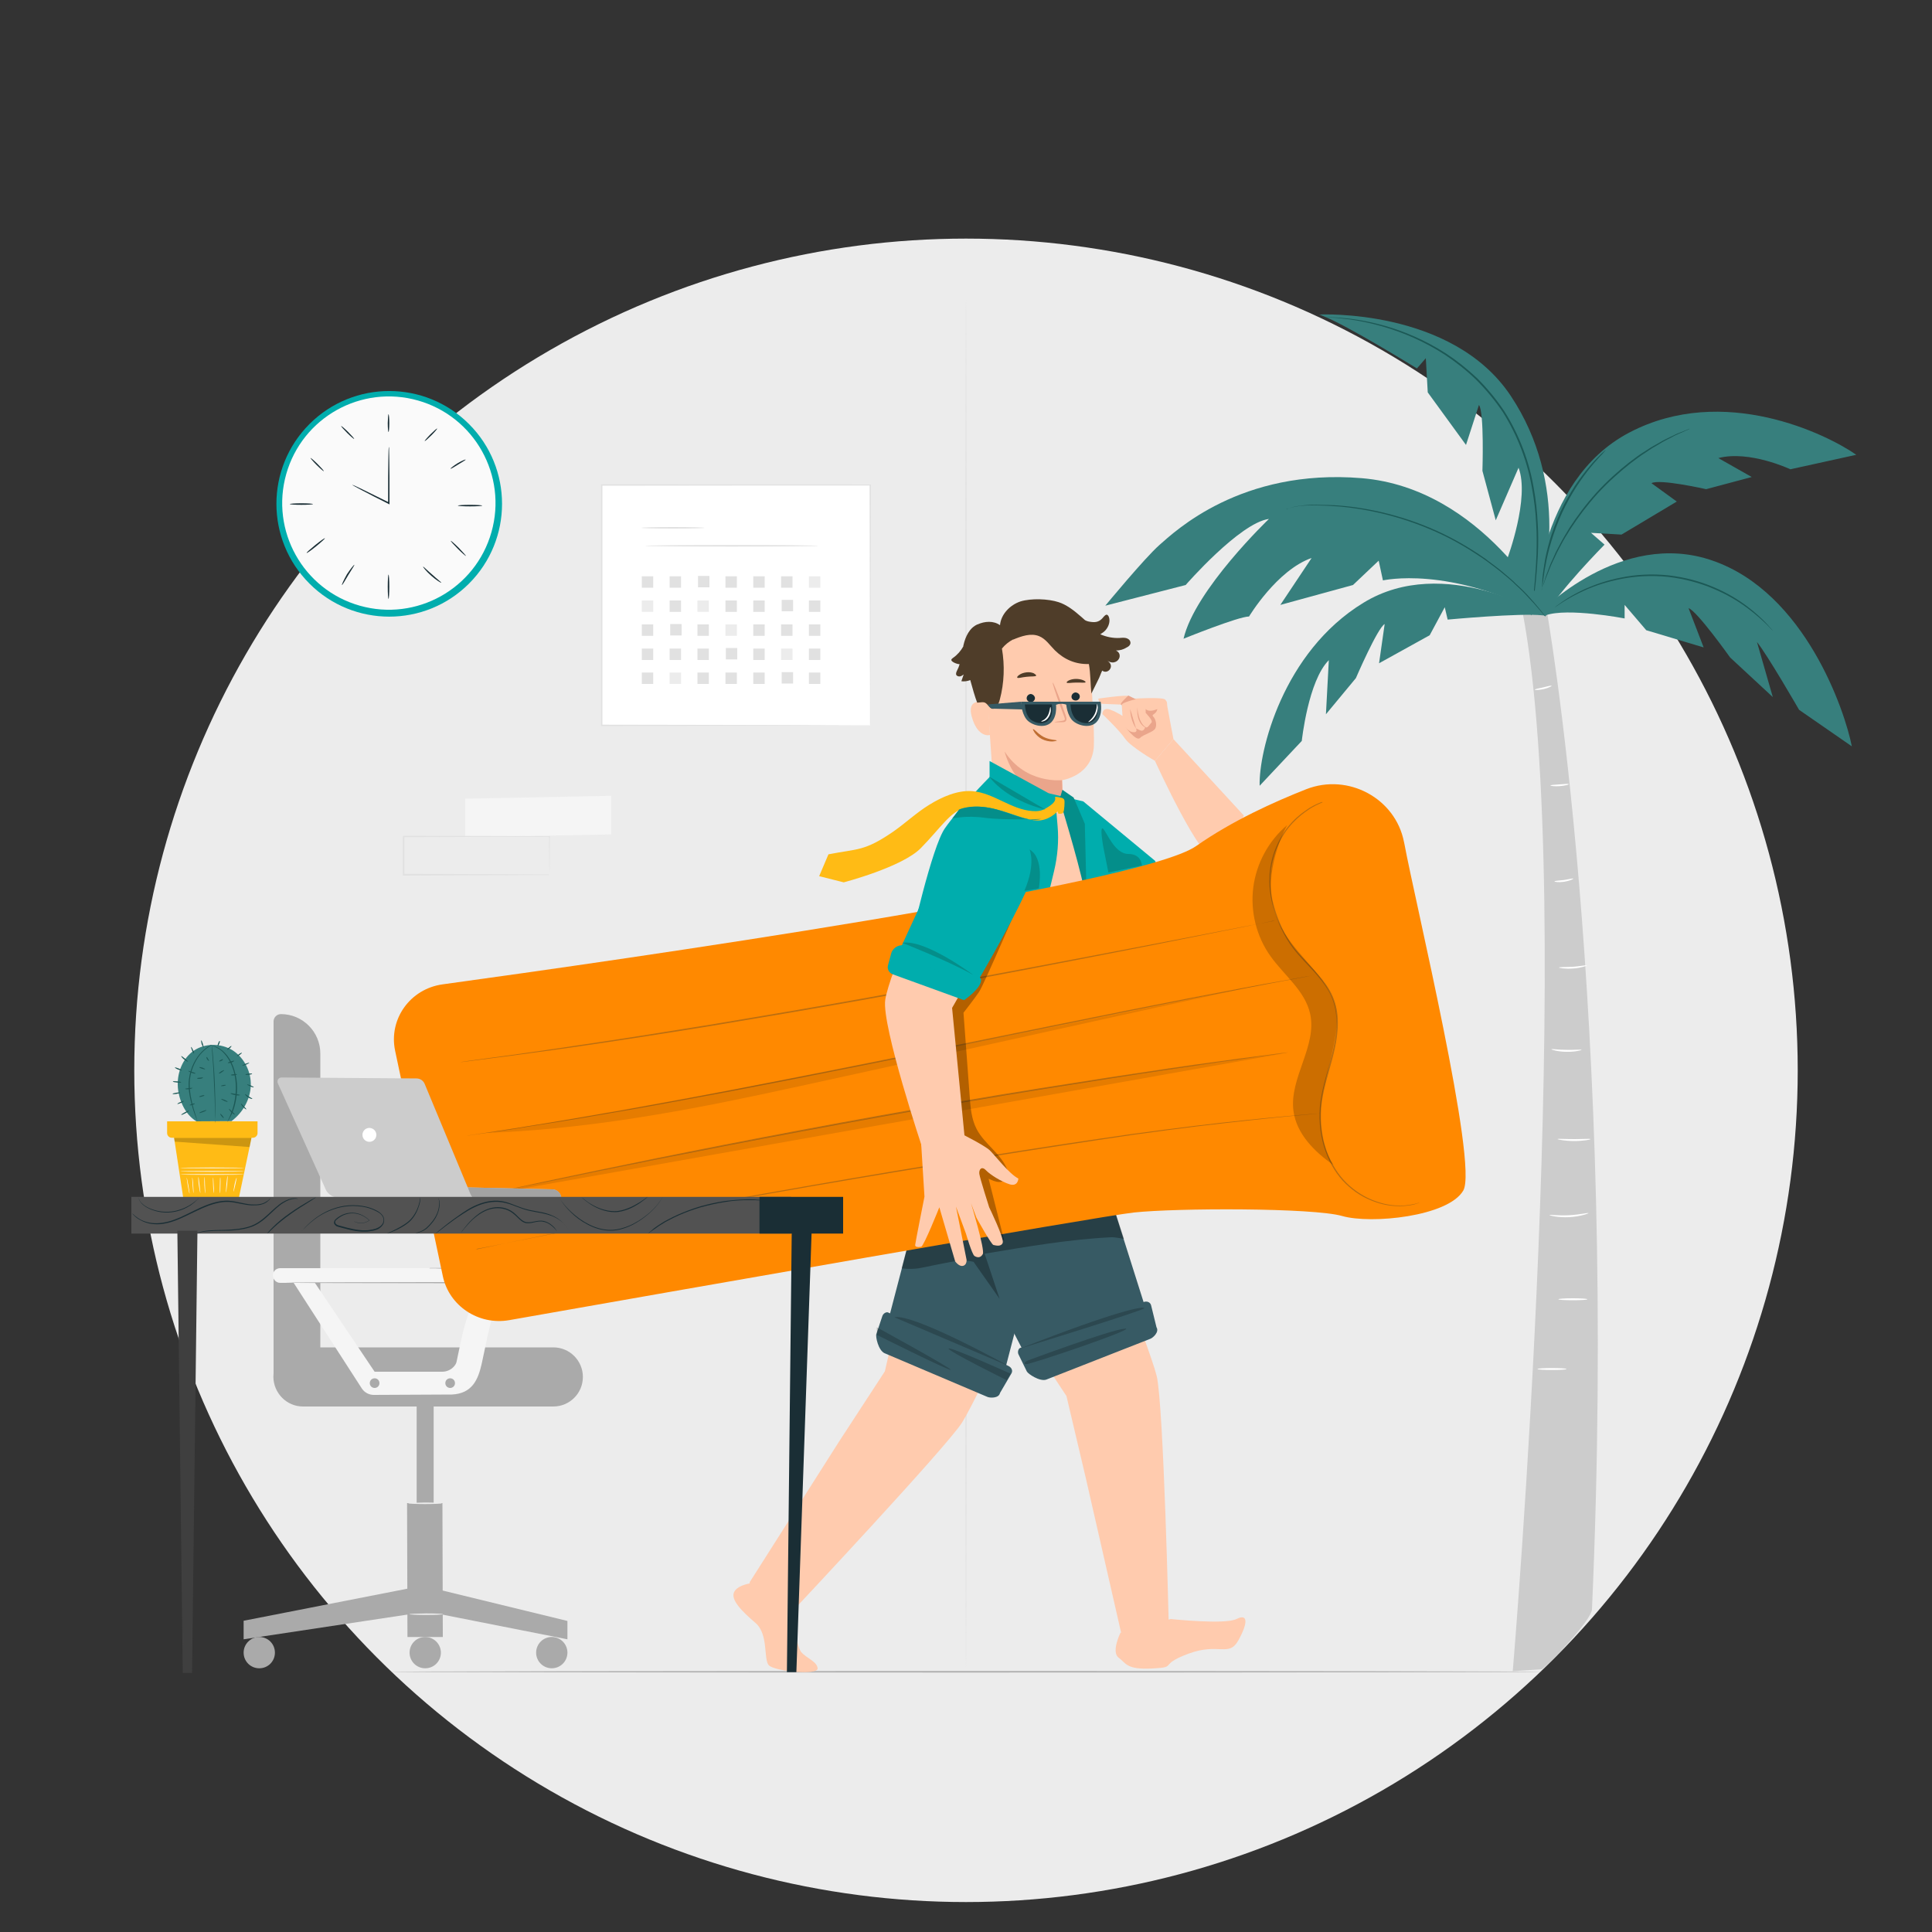 <?xml version="1.0" encoding="utf-8"?>
<!-- Generator: Adobe Illustrator 24.2.3, SVG Export Plug-In . SVG Version: 6.00 Build 0)  -->
<svg version="1.1" id="Layer_1" xmlns="http://www.w3.org/2000/svg" xmlns:xlink="http://www.w3.org/1999/xlink" x="0px" y="0px"
	 viewBox="0 0 1000 1000" style="enable-background:new 0 0 1000 1000;" xml:space="preserve">
<rect x="0" y="0" width="1000" height="1000" fill="#333333" stroke="none"/>
<style type="text/css">
	.st0{fill:#ECECEC;}
	.st1{fill:#E1E1E1;}
	.st2{fill:#1A2E35;}
	.st3{fill:#AAAAAA;}
	.st4{fill:#F5F5F5;}
	.st5{fill:#FFFFFF;}
	.st6{fill:#AFAFAF;}
	.st7{fill:#CCCCCC;}
	.st8{fill:#377F7D;}
	.st9{fill:#1C5956;}
	.st10{fill:#00ADAD;}
	.st11{fill:#FAFAFA;}
	.st12{fill:#FFCBAE;}
	.st13{fill:#EAA58B;}
	.st14{fill:#4F3D29;}
	.st15{fill:#BF6E32;}
	.st16{fill:#375A64;}
	.st17{fill:#048E8A;}
	.st18{fill:#FFBB15;}
	.st19{opacity:0.3;}
	.st20{fill:#FF8900;}
	.st21{opacity:0.3;fill:#1A2E35;}
	.st22{opacity:0.2;}
	.st23{opacity:0.1;}
	.st24{opacity:0.4;}
	.st25{opacity:0.5;}
	.st26{fill:#A3A3A3;}
	.st27{fill:#525252;}
	.st28{fill:#3F3F3F;}
</style>
<circle class="st0" cx="500" cy="554" r="430.5"/>
<g>
	<path class="st0" d="M758.3,376.7c1.3-9.7-12.4-17.7-22.7-18.5c-4.9-0.4-10,0.4-14.7-1.3c-10.1-3.5-14.1-16.5-23.9-20.7
		c-7.4-3.1-15.8-0.3-23,3.2c-7.1,3.6-14.2,8.1-22.1,8.6c-6.9,0.4-14.5-2.1-20.5,1.3c-4.5,2.5-6.9,7.7-11,10.8
		c-4.1,3-9.4,3.6-14.4,3.9c-5.1,0.3-10.3,0.3-14.9,2.4c-4.6,2.1-8.4,7-7.5,11.9L758.3,376.7z"/>
</g>
<g>
	<path class="st1" d="M500,154.4c0.2,0,0.4,158.7,0.4,354.4c0,195.8-0.2,354.5-0.4,354.5c-0.2,0-0.4-158.7-0.4-354.5
		C499.6,313.1,499.8,154.4,500,154.4z"/>
</g>
<g>
	<g>
		<g>
			<path class="st2" d="M162.9,697.4c0,0-0.4-0.2-1.2-0.3c-0.8-0.2-1.9-0.3-3.4-0.1c-2.8,0.2-6.8,1.6-10,4.7
				c-1.6,1.5-2.9,3.2-3.7,4.9c-0.9,1.7-1.2,3.4-1.2,4.9c-0.1,1.4,0.2,2.6,0.4,3.4c0.2,0.8,0.4,1.2,0.4,1.2c0.2,0-0.5-1.7-0.3-4.5
				c0.1-1.4,0.5-3,1.3-4.6c0.8-1.6,2.1-3.2,3.6-4.7c3-3,6.8-4.4,9.5-4.7C161.2,697.1,162.9,697.6,162.9,697.4z"/>
		</g>
	</g>
	<g>
		<g>
			<path class="st3" d="M156.8,728h129.6c8.4,0,15.3-6.8,15.3-15.3l0,0c0-8.4-6.8-15.3-15.3-15.3H156.8c-8.4,0-15.3,6.8-15.3,15.3
				l0,0C141.6,721.1,148.4,728,156.8,728z"/>
		</g>
		<g>
			<path class="st3" d="M162,714.7l-16.6,0c-2.1,0-3.8-1.7-3.8-3.8V528.7c0-2.1,1.7-3.8,3.8-3.8l0,0c11.3,0,20.4,9.2,20.4,20.4
				v165.5C165.8,713,164.1,714.7,162,714.7z"/>
		</g>
		<g>
			<g>
				<path class="st4" d="M267.3,664c-0.3,0-9.5,9.1-11.7,15.2c-2.2,6.1-5,21.1-6.3,26.8c-1.8,7.8-4.7,15.3-15.4,15.8l-40.4,0.2
					c-2.5,0-4.8-1.2-6.2-3.3L152,664H163l30.9,46h35c2.4,0,4.8-1.1,6.3-3c0.5-0.6,0.9-1.3,1.1-2.1c0.8-3.2,3.6-19.5,6.9-26.6
					c3.4-7.1,8.1-14.2,8.1-14.2H267.3z"/>
			</g>
			<g>
				<path class="st3" d="M230.5,715.9c0,1.4,1.1,2.5,2.5,2.5c1.4,0,2.5-1.1,2.5-2.5s-1.1-2.5-2.5-2.5
					C231.6,713.4,230.5,714.5,230.5,715.9z"/>
			</g>
			<g>
				<path class="st3" d="M191.4,715.9c0,1.4,1.1,2.5,2.5,2.5c1.4,0,2.5-1.1,2.5-2.5s-1.1-2.5-2.5-2.5
					C192.5,713.4,191.4,714.5,191.4,715.9z"/>
			</g>
			<g>
				<path class="st4" d="M145,664h131.1c2.1,0,3.8-1.7,3.8-3.8l0,0c0-2.1-1.7-3.8-3.8-3.8H145c-2.1,0-3.8,1.7-3.8,3.8l0,0
					C141.3,662.3,143,664,145,664z"/>
			</g>
			<g>
				<g>
					<path class="st3" d="M222.3,656.5c0,0,0.1,0,0.3,0c0.3,0,0.6,0,1,0c0.9,0,2.3,0,3.9,0.1c3.5,0,8.5,0.1,14.8,0.2
						c6.3,0.1,13.9,0.1,22.5,0.1c2.1,0,4.4,0,6.6-0.1c2.2,0,4.7-0.5,6.6,0.7c0.9,0.6,1.5,1.6,1.2,2.7c-0.2,1.1-1.1,1.9-2.2,2.4
						c-2.2,0.9-4.8,1.1-7.3,1l0,0h0c-8.4,0-17.4,0-26.8,0c-27,0-51.4,0.1-69.1,0.1c-8.8,0-16,0.1-20.9,0.1c-2.4,0-4.4,0.1-5.7,0.1
						c-0.6,0-1.1,0-1.5,0c-0.3,0-0.5,0-0.5,0s0.2,0,0.5,0c0.4,0,0.9,0,1.5,0c1.3,0,3.3,0,5.7,0.1c5,0,12.1,0.1,20.9,0.1
						c17.7,0,42.1,0.1,69.1,0.1c9.3,0,18.4,0,26.8,0l0,0c2.6,0.1,5.2,0,7.6-1c1.2-0.5,2.3-1.5,2.5-2.9c0-0.3,0.1-0.6,0.1-1
						c0-0.3-0.1-0.7-0.3-1c-0.3-0.6-0.8-1.1-1.3-1.4c-1.1-0.7-2.4-0.8-3.5-0.9c-1.2,0-2.3,0.1-3.4,0.1c-2.3,0-4.5,0.1-6.6,0.1
						c-8.6,0-16.1,0-22.5,0.1c-6.3,0-11.3,0-14.8,0c-1.7,0-3,0-3.9,0c-0.4,0-0.8,0-1,0C222.4,656.4,222.3,656.4,222.3,656.5z"/>
				</g>
			</g>
		</g>
		<g>
			<g>
				
					<rect x="215.7" y="728" transform="matrix(-1 -4.488422e-11 4.488422e-11 -1 440.164 1566.67)" class="st3" width="8.8" height="110.8"/>
			</g>
			<g>
				<polygon class="st3" points="217.5,821 126.1,838.9 126.1,848.5 217.5,834.7 				"/>
			</g>
			<g>
				<path class="st3" d="M126.1,855.4c0,4.5,3.6,8.1,8.1,8.1c4.5,0,8.1-3.6,8.1-8.1s-3.6-8.1-8.1-8.1
					C129.8,847.3,126.1,850.9,126.1,855.4z"/>
			</g>
			<g>
				<polygon class="st3" points="219.8,821 293.7,839 293.7,848.5 219.8,833.9 				"/>
			</g>
			<g>
				<circle class="st3" cx="285.6" cy="855.4" r="8.1"/>
			</g>
			<g>
				<path class="st3" d="M228.2,855.4c0,4.5-3.6,8.1-8.1,8.1c-4.5,0-8.1-3.6-8.1-8.1s3.6-8.1,8.1-8.1
					C224.5,847.3,228.2,850.9,228.2,855.4z"/>
			</g>
			<g>
				<polygon class="st3" points="210.9,847.3 229.2,847.3 229,778 210.7,778 				"/>
			</g>
			<g>
				<g>
					<path class="st0" d="M211.3,778.1c0,0.2,3.9,0.4,8.7,0.4c4.8,0,8.7-0.2,8.7-0.4c0-0.2-3.9-0.4-8.7-0.4
						C215.2,777.8,211.3,777.9,211.3,778.1z"/>
				</g>
			</g>
			<g>
				<g>
					<path class="st0" d="M211.9,835.5c0,0.2,3.9,0.4,8.7,0.4c4.8,0,8.7-0.2,8.7-0.4c0-0.2-3.9-0.4-8.7-0.4
						C215.8,835.2,211.9,835.3,211.9,835.5z"/>
				</g>
			</g>
		</g>
	</g>
</g>
<g>
	<g>
		<g>
			<g>
				<g>
					<g>
						<rect x="311.3" y="251.1" class="st5" width="139" height="124.4"/>
					</g>
				</g>
			</g>
		</g>
		<g>
			<g>
				<g>
					<g>
						<g>
							<path class="st1" d="M450.4,375.5c0,0,0-0.8,0-2.3c0-1.5,0-3.8,0-6.7c0-5.8,0-14.4-0.1-25.3c0-21.7-0.1-52.8-0.2-90.2
								l0.3,0.3c-40,0-87.8,0-139,0.1h0l0.4-0.4c0,45.3,0,87.8,0,124.4l-0.3-0.3c41.5,0.1,76.2,0.1,100.6,0.2
								c12.2,0,21.8,0.1,28.4,0.1c3.3,0,5.8,0,7.5,0c0.8,0,1.5,0,1.9,0C450.1,375.4,450.4,375.5,450.4,375.5s-0.2,0-0.6,0
								c-0.4,0-1.1,0-1.9,0c-1.7,0-4.2,0-7.4,0c-6.6,0-16.1,0-28.3,0.1c-24.4,0-59.2,0.1-100.8,0.2l-0.3,0v-0.3
								c0-36.6,0-79.1,0-124.4v-0.4h0.4h0c51.2,0,99,0,139,0.1h0.3l0,0.3c-0.1,37.5-0.1,68.6-0.2,90.4c0,10.8-0.1,19.4-0.1,25.2
								c0,2.9,0,5.1,0,6.6C450.4,374.7,450.4,375.5,450.4,375.5z"/>
						</g>
					</g>
				</g>
			</g>
		</g>
	</g>
	<g>
		<g>
			<g>
				<g>
					<g>
						<path class="st1" d="M364.6,273.2c0,0.2-7.3,0.4-16.3,0.4c-9,0-16.3-0.2-16.3-0.4c0-0.2,7.3-0.4,16.3-0.4
							C357.3,272.8,364.6,273,364.6,273.2z"/>
					</g>
				</g>
			</g>
		</g>
	</g>
	<g>
		<g>
			<g>
				<g>
					<g>
						<path class="st1" d="M423.6,282.5c0,0.2-20.1,0.4-44.9,0.4c-24.8,0-44.9-0.2-44.9-0.4c0-0.2,20.1-0.4,44.9-0.4
							C403.5,282.1,423.6,282.3,423.6,282.5z"/>
					</g>
				</g>
			</g>
		</g>
	</g>
	<g>
		<g>
			<g>
				<g>
					<rect x="332.2" y="298.3" class="st1" width="5.9" height="5.9"/>
				</g>
			</g>
		</g>
	</g>
	<g>
		<g>
			<g>
				<g>
					<rect x="346.6" y="298.3" class="st1" width="5.9" height="5.9"/>
				</g>
			</g>
		</g>
	</g>
	<g>
		<g>
			<g>
				<g>
					<rect x="361.3" y="298.1" class="st1" width="5.9" height="5.9"/>
				</g>
			</g>
		</g>
	</g>
	<g>
		<g>
			<g>
				<g>
					<rect x="375.5" y="298.3" class="st1" width="5.9" height="5.9"/>
				</g>
			</g>
		</g>
	</g>
	<g>
		<g>
			<g>
				<g>
					<rect x="389.9" y="298.3" class="st1" width="5.9" height="5.9"/>
				</g>
			</g>
		</g>
	</g>
	<g>
		<g>
			<g>
				<g>
					<rect x="404.3" y="298.3" class="st1" width="5.9" height="5.9"/>
				</g>
			</g>
		</g>
	</g>
	<g>
		<g>
			<g>
				<g>
					<rect x="418.7" y="298.3" class="st0" width="5.9" height="5.9"/>
				</g>
			</g>
		</g>
	</g>
	<g>
		<g>
			<g>
				<g>
					<rect x="332.2" y="310.8" class="st0" width="5.9" height="5.9"/>
				</g>
			</g>
		</g>
	</g>
	<g>
		<g>
			<g>
				<g>
					<rect x="346.6" y="310.8" class="st1" width="5.9" height="5.9"/>
				</g>
			</g>
		</g>
	</g>
	<g>
		<g>
			<g>
				<g>
					<rect x="361" y="310.8" class="st0" width="5.9" height="5.9"/>
				</g>
			</g>
		</g>
	</g>
	<g>
		<g>
			<g>
				<g>
					<rect x="375.5" y="310.8" class="st1" width="5.9" height="5.9"/>
				</g>
			</g>
		</g>
	</g>
	<g>
		<g>
			<g>
				<g>
					<rect x="389.9" y="310.8" class="st1" width="5.9" height="5.9"/>
				</g>
			</g>
		</g>
	</g>
	<g>
		<g>
			<g>
				<g>
					<rect x="404.6" y="310.5" class="st1" width="5.9" height="5.9"/>
				</g>
			</g>
		</g>
	</g>
	<g>
		<g>
			<g>
				<g>
					<rect x="418.7" y="310.8" class="st1" width="5.9" height="5.9"/>
				</g>
			</g>
		</g>
	</g>
	<g>
		<g>
			<g>
				<g>
					<rect x="332.2" y="323.2" class="st1" width="5.9" height="5.9"/>
				</g>
			</g>
		</g>
	</g>
	<g>
		<g>
			<g>
				<g>
					<rect x="346.9" y="323" class="st1" width="5.9" height="5.9"/>
				</g>
			</g>
		</g>
	</g>
	<g>
		<g>
			<g>
				<g>
					<rect x="361" y="323.2" class="st1" width="5.9" height="5.9"/>
				</g>
			</g>
		</g>
	</g>
	<g>
		<g>
			<g>
				<g>
					<rect x="375.5" y="323.2" class="st0" width="5.9" height="5.9"/>
				</g>
			</g>
		</g>
	</g>
	<g>
		<g>
			<g>
				<g>
					<rect x="389.9" y="323.2" class="st1" width="5.9" height="5.9"/>
				</g>
			</g>
		</g>
	</g>
	<g>
		<g>
			<g>
				<g>
					<rect x="404.3" y="323.2" class="st1" width="5.9" height="5.9"/>
				</g>
			</g>
		</g>
	</g>
	<g>
		<g>
			<g>
				<g>
					<rect x="418.7" y="323.2" class="st1" width="5.9" height="5.9"/>
				</g>
			</g>
		</g>
	</g>
	<g>
		<g>
			<g>
				<g>
					<rect x="332.2" y="335.7" class="st1" width="5.9" height="5.9"/>
				</g>
			</g>
		</g>
	</g>
	<g>
		<g>
			<g>
				<g>
					<rect x="346.6" y="335.7" class="st1" width="5.9" height="5.9"/>
				</g>
			</g>
		</g>
	</g>
	<g>
		<g>
			<g>
				<g>
					<rect x="361" y="335.7" class="st1" width="5.9" height="5.9"/>
				</g>
			</g>
		</g>
	</g>
	<g>
		<g>
			<g>
				<g>
					<rect x="375.7" y="335.4" class="st1" width="5.9" height="5.9"/>
				</g>
			</g>
		</g>
	</g>
	<g>
		<g>
			<g>
				<g>
					<rect x="389.9" y="335.7" class="st1" width="5.9" height="5.9"/>
				</g>
			</g>
		</g>
	</g>
	<g>
		<g>
			<g>
				<g>
					<rect x="404.3" y="335.7" class="st0" width="5.9" height="5.9"/>
				</g>
			</g>
		</g>
	</g>
	<g>
		<g>
			<g>
				<g>
					<rect x="418.7" y="335.7" class="st1" width="5.9" height="5.9"/>
				</g>
			</g>
		</g>
	</g>
	<g>
		<g>
			<g>
				<g>
					<rect x="332.2" y="348.1" class="st1" width="5.9" height="5.9"/>
				</g>
			</g>
		</g>
	</g>
	<g>
		<g>
			<g>
				<g>
					<rect x="346.6" y="348.1" class="st0" width="5.9" height="5.9"/>
				</g>
			</g>
		</g>
	</g>
	<g>
		<g>
			<g>
				<g>
					<rect x="361" y="348.1" class="st1" width="5.9" height="5.9"/>
				</g>
			</g>
		</g>
	</g>
	<g>
		<g>
			<g>
				<g>
					<rect x="375.5" y="348.1" class="st1" width="5.9" height="5.9"/>
				</g>
			</g>
		</g>
	</g>
	<g>
		<g>
			<g>
				<g>
					<rect x="389.9" y="348.1" class="st1" width="5.9" height="5.9"/>
				</g>
			</g>
		</g>
	</g>
	<g>
		<g>
			<g>
				<g>
					<rect x="404.6" y="347.9" class="st1" width="5.9" height="5.9"/>
				</g>
			</g>
		</g>
	</g>
	<g>
		<g>
			<g>
				<g>
					<rect x="418.7" y="348.1" class="st1" width="5.9" height="5.9"/>
				</g>
			</g>
		</g>
	</g>
</g>
<g>
	<g>
		<polygon class="st4" points="316.4,431.9 240.8,433.3 240.8,413.4 316.4,411.9 		"/>
	</g>
	<g>
		<g>
			<path class="st1" d="M284.4,452.9c0,0,0-0.1,0-0.4c0-0.3,0-0.6,0-1c0-0.9,0-2.3-0.1-3.9c0-3.5-0.1-8.4-0.1-14.7l0.2,0.2
				c-17.3,0-44.7,0.1-75.5,0.2c0.2-0.2-0.4,0.4,0.4-0.4v0v0v0v0v0.1v0.2v0.3l0,0.6v1.3c0,0.9,0,1.7,0,2.5c0,1.7,0,3.4,0,5
				c0,3.3,0,6.6,0,9.8l-0.4-0.4c21.5,0.1,40.3,0.1,53.8,0.2c6.7,0,12.1,0.1,15.9,0.1c1.8,0,3.3,0,4.3,0c0.5,0,0.8,0,1.1,0
				C284.3,452.9,284.4,452.9,284.4,452.9c0,0-0.1,0-0.3,0c-0.3,0-0.6,0-1.1,0c-1,0-2.4,0-4.2,0c-3.7,0-9.1,0.1-15.8,0.1
				c-13.6,0-32.5,0.1-54.1,0.2l-0.4,0l0-0.4c0-3.2,0-6.5,0-9.8c0-1.7,0-3.3,0-5c0-0.8,0-1.7,0-2.5l0-1.3v-0.6v-0.3v-0.2V433v0v0v0v0
				c0.8-0.8,0.2-0.2,0.4-0.4c30.9,0.1,58.3,0.1,75.5,0.2l0.2,0l0,0.2c-0.1,6.3-0.1,11.3-0.1,14.8c0,1.7,0,3-0.1,3.9c0,0.4,0,0.7,0,1
				C284.4,452.8,284.4,453,284.4,452.9z"/>
		</g>
	</g>
</g>
<g>
	<path class="st6" d="M798.6,865.3c0,0.2-133.7,0.4-298.5,0.4c-164.9,0-298.6-0.2-298.6-0.4c0-0.2,133.7-0.4,298.6-0.4
		C664.9,864.9,798.6,865.1,798.6,865.3z"/>
</g>
<g>
	<g>
		<path class="st7" d="M800.5,315.5c0,0,37.2,208,23.5,517.5c-0.2,5.4-21.5,28-26,31l-15,1c0,0,33.6-397.2,5.1-548.1L800.5,315.5z"
			/>
		<g>
			<path class="st5" d="M802,628.9c-0.1,0.2,4.5,1.4,10.2,1.1c5.7-0.3,10.1-1.9,10-2.1c-0.1-0.3-4.5,0.8-10,1.1
				C806.6,629.3,802.1,628.6,802,628.9z"/>
		</g>
		<g>
			<path class="st5" d="M806.2,589.6c0,0.2,3.8,1,8.5,1c4.8,0,8.6-0.7,8.5-1c0-0.3-3.8,0-8.5,0C810.1,589.6,806.2,589.3,806.2,589.6
				z"/>
		</g>
		<g>
			<path class="st5" d="M803,543.1c-0.1,0.2,3.4,1.3,7.8,1.3c4.4,0.1,7.9-0.8,7.8-1c0-0.3-3.5,0.1-7.8,0
				C806.5,543.4,803.1,542.8,803,543.1z"/>
		</g>
		<g>
			<path class="st5" d="M806.9,500.8c0,0.2,3.3,0.8,7.3,0.5c4.1-0.3,7.2-1.4,7.2-1.6c-0.1-0.3-3.3,0.4-7.2,0.7
				C810.1,500.6,806.9,500.5,806.9,500.8z"/>
		</g>
		<g>
			<path class="st5" d="M804.6,456.2c0,0.3,2.2,0.6,5,0.2c2.7-0.4,4.8-1.4,4.7-1.6c-0.1-0.3-2.2,0.3-4.8,0.7
				C806.8,455.8,804.6,455.9,804.6,456.2z"/>
		</g>
		<g>
			<path class="st5" d="M802.5,406.5c0,0.3,2.1,0.6,4.8,0.4c2.7-0.2,4.8-0.8,4.7-1c0-0.3-2.2-0.1-4.8,0.1
				C804.7,406.2,802.5,406.3,802.5,406.5z"/>
		</g>
		<g>
			<path class="st5" d="M794.4,357c0,0.2,2.1,0.2,4.5-0.3c2.5-0.6,4.3-1.5,4.2-1.7c-0.1-0.3-2.1,0.2-4.4,0.8
				C796.3,356.3,794.4,356.7,794.4,357z"/>
		</g>
		<g>
			<path class="st5" d="M806.6,672.5c0,0.3,3.3,0.5,7.5,0.5c4.1,0,7.5-0.2,7.5-0.5c0-0.3-3.3-0.5-7.5-0.5
				C809.9,672,806.6,672.2,806.6,672.5z"/>
		</g>
		<g>
			<path class="st5" d="M795.8,708.6c0,0.3,3.3,0.5,7.5,0.5c4.1,0,7.5-0.2,7.5-0.5c0-0.3-3.3-0.5-7.5-0.5
				C799.2,708.1,795.8,708.3,795.8,708.6z"/>
		</g>
	</g>
	<path class="st8" d="M682.7,162.8c0.5,0.1,1.1,0.3,1.7,0.6c12.5,4.7,49,27.3,49,27.3l4.6-5.3l1,17.7l19.8,27.2l6.7-20.7
		c2.8,3.8,1.8,34.1,1.8,34.1l6.9,25.6l11.8-27.2c5.9,15.6-5.7,46.7-5.7,46.7l12.2,29.7c8.9-16.1,19.8-68.1-10.6-113.7
		C751.5,159.3,682.7,162.8,682.7,162.8z"/>
	<g>
		<path class="st9" d="M685.4,164.1c0,0,0.2,0,0.6,0.1c0.4,0,1,0.1,1.6,0.1c1.4,0.1,3.6,0.1,6.3,0.5c5.5,0.5,13.4,1.7,22.8,4.5
			c9.4,2.8,20.4,7.3,31.3,14.4c5.4,3.6,10.8,7.8,15.9,12.7c5,5,9.7,10.6,13.9,16.8c8,12.7,12.9,26.4,15.1,39.2
			c1.2,6.4,1.9,12.5,2.2,18.3c0.4,5.8,0.3,11.2,0.2,16.1c-0.4,9.8-1.2,17.8-1.8,23.3c-0.3,2.7-0.6,4.9-0.8,6.3
			c-0.1,0.7-0.1,1.2-0.2,1.6c0,0.4,0,0.6,0,0.6c0,0,0.1-0.2,0.1-0.5c0.1-0.4,0.2-1,0.3-1.6c0.2-1.4,0.6-3.5,0.9-6.3
			c0.8-5.5,1.7-13.4,2.2-23.3c0.2-4.9,0.3-10.4-0.1-16.2c-0.3-5.8-0.9-12-2.1-18.4c-2.2-12.9-7.1-26.7-15.2-39.5
			c-4.2-6.3-9-12-14-17c-5.2-4.9-10.6-9.2-16.1-12.8c-11-7.1-22.1-11.6-31.5-14.3c-9.5-2.7-17.5-3.8-23-4.2
			c-2.8-0.3-4.9-0.2-6.4-0.3c-0.7,0-1.2,0-1.7,0C685.6,164.1,685.4,164.1,685.4,164.1z"/>
	</g>
	<path class="st8" d="M800,318.9l1.3-1.8c0,0-33.9-64.4-96.5-69.6c-62.6-5.2-96.9,27.8-104.7,34.6c-7.7,6.8-28,31.4-28,31.4
		l41.6-10.7c0,0,28-32.2,43.1-34.2c0,0-38.3,36.6-44.2,62c0,0,28.4-11.5,33.9-11.5c0,0,14.4-24,32.4-30.3l-16.2,24.3l37.6-10.3
		l13.3-12.6l2.2,10.2C715.9,300.5,749.6,292.3,800,318.9z"/>
	<path class="st8" d="M800,318.7c-0.4-0.1-1-0.2-1.6-0.2c-11.6-1.3-49.1,2.2-49.1,2.2l-1.5-6.4l-7.8,14.5l-26.2,14.5l2.9-20.3
		c-3.7,2-14.9,28-14.9,28l-15.5,18.7l1.5-28c-10.7,10.6-14,41.8-14,41.8l-21.8,23.2c-0.6-17.4,11.9-69.2,53.7-94.7
		C747.6,286.3,800,318.7,800,318.7z"/>
	<path class="st8" d="M800,318.5c6.1-11.9,30.5-36.6,30.5-36.6l-7-6.1l15.8,0.9l28.6-17.1l-13.1-9.5c4.1-2.4,28.3,3.1,28.3,3.1
		l23.6-6.3l-17.3-9.8c16.1-4.2,37.3,5.8,37.3,5.8l34.1-7.5c-15.1-10.6-68.7-37-117.3-11.6c-48.6,25.3-49.6,94-49.6,94"/>
	<path class="st8" d="M796.8,317.2c0.4-0.2,2.6,1.5,3.2,1.3c11.3-4.1,40.9,1.6,40.9,1.6l0-7l11.2,13.1l29.7,8.9l-7.8-20.3
		c4.2,1.2,21.5,25.5,21.5,25.5l22.1,20.5l-8.2-28.5c5.5,6.8,21.8,35.1,21.8,35.1l27.3,18.9c-3.5-18.1-24.1-79.5-72-96.1
		C838.8,273.5,796.8,317.2,796.8,317.2z"/>
	<g>
		<path class="st9" d="M665.6,263.5c0,0,0.5-0.1,1.5-0.4c1-0.3,2.4-0.7,4.3-1c1.9-0.3,4.2-0.5,7-0.5c2.7-0.1,5.8,0.1,9.3,0.2
			c13.7,0.6,32.7,3.8,52.1,12c9.7,4,18.4,9,26,14.1c0.9,0.6,1.9,1.2,2.8,1.9c0.9,0.6,1.8,1.3,2.6,1.9c1.7,1.3,3.4,2.5,5,3.8
			c3.1,2.6,6.1,4.9,8.5,7.4c1.3,1.2,2.5,2.3,3.6,3.4c1.1,1.1,2.1,2.2,3,3.2c1.9,2,3.5,3.7,4.7,5.2c1.2,1.4,2.2,2.5,2.9,3.4
			c0.7,0.8,1,1.2,1.1,1.1c0,0-0.3-0.4-0.9-1.2c-0.7-0.9-1.6-2-2.8-3.5c-1.2-1.5-2.8-3.3-4.6-5.3c-0.9-1-1.9-2.1-3-3.2
			c-1.1-1.1-2.3-2.2-3.6-3.4c-2.4-2.5-5.4-4.8-8.5-7.5c-1.6-1.3-3.3-2.5-5-3.8c-0.9-0.6-1.7-1.3-2.6-2c-0.9-0.6-1.9-1.2-2.8-1.9
			c-7.6-5.1-16.3-10.1-26.1-14.2c-19.5-8.2-38.6-11.4-52.4-11.8c-3.5,0-6.6-0.2-9.3-0.1c-2.7,0.1-5.1,0.4-7,0.7
			c-1.9,0.3-3.4,0.8-4.3,1.1c-0.5,0.2-0.8,0.3-1.1,0.4C665.7,263.5,665.6,263.5,665.6,263.5z"/>
	</g>
	<g>
		<path class="st9" d="M797.6,305.9c0,0,0.2-0.4,0.5-1.1c0.3-0.8,0.7-1.9,1.2-3.2c0.2-0.7,0.5-1.5,0.8-2.3c0.3-0.8,0.7-1.8,1.1-2.7
			c0.8-2,1.6-4.2,2.8-6.6c0.6-1.2,1.2-2.5,1.8-3.8c0.6-1.3,1.4-2.6,2.1-4c1.4-2.8,3.2-5.6,5.1-8.6c3.8-5.9,8.5-12.1,13.9-18.1
			c5.5-6,11.3-11.1,16.8-15.5c2.8-2.1,5.5-4.2,8.1-5.8c1.3-0.9,2.5-1.7,3.8-2.5c1.2-0.7,2.5-1.4,3.6-2.1c2.3-1.4,4.4-2.4,6.3-3.4
			c0.9-0.5,1.8-1,2.6-1.3c0.8-0.4,1.6-0.7,2.3-1c1.3-0.6,2.3-1.1,3.1-1.4c0.7-0.3,1.1-0.5,1.1-0.6c0,0-0.4,0.1-1.1,0.4
			c-0.8,0.3-1.9,0.8-3.2,1.3c-0.7,0.3-1.5,0.6-2.3,0.9c-0.8,0.4-1.7,0.8-2.7,1.3c-1.9,0.9-4.1,1.9-6.4,3.3c-1.2,0.7-2.4,1.4-3.7,2.1
			c-1.3,0.7-2.5,1.6-3.8,2.4c-2.7,1.6-5.4,3.7-8.2,5.8c-5.6,4.4-11.4,9.6-16.9,15.6c-5.5,6.1-10.1,12.3-14,18.3
			c-1.8,3-3.6,5.9-5,8.7c-0.7,1.4-1.5,2.7-2.1,4c-0.6,1.3-1.2,2.6-1.7,3.8c-1.2,2.4-1.9,4.7-2.7,6.7c-0.4,1-0.7,1.9-1,2.8
			c-0.3,0.9-0.5,1.7-0.7,2.4c-0.4,1.4-0.7,2.4-1,3.3C797.7,305.5,797.6,305.9,797.6,305.9z"/>
	</g>
	<g>
		<path class="st9" d="M831.2,232.8c0,0-0.9,0.7-2.4,2.1c-0.7,0.7-1.6,1.6-2.6,2.6c-1,1.1-2.1,2.2-3.3,3.7c-2.4,2.8-5,6.2-7.7,10.2
			c-2.6,4.1-5.3,8.7-7.6,13.7c-2.3,5.1-4.1,10.1-5.5,14.7c-1.3,4.6-2.3,8.9-2.8,12.5c-0.3,1.8-0.5,3.4-0.7,4.9
			c-0.2,1.4-0.3,2.7-0.3,3.7c-0.1,2-0.1,3.2-0.1,3.2c0.1,0,0.2-1.1,0.5-3.1c0.1-1,0.2-2.2,0.5-3.7c0.2-1.4,0.4-3.1,0.8-4.8
			c0.6-3.6,1.6-7.8,3-12.4c1.4-4.6,3.2-9.5,5.5-14.6c2.3-5,4.9-9.6,7.5-13.6c2.6-4,5.2-7.5,7.5-10.3c1.1-1.4,2.2-2.6,3.2-3.7
			c0.9-1.1,1.8-2,2.5-2.7C830.5,233.7,831.2,232.9,831.2,232.8z"/>
	</g>
	<g>
		<path class="st9" d="M917.6,326.5c0,0-0.2-0.4-0.8-1c-0.6-0.6-1.3-1.6-2.4-2.7c-2.2-2.3-5.5-5.5-10-8.9c-4.5-3.4-10.3-7-17.2-9.9
			c-6.9-3-14.9-5.2-23.6-6.2c-8.6-0.9-17-0.4-24.3,1.1c-7.4,1.4-13.8,3.7-19,6c-5.2,2.4-9.1,4.8-11.7,6.6c-1.3,0.9-2.3,1.7-2.9,2.1
			c-0.7,0.5-1,0.8-1,0.8c0,0,0.4-0.2,1.1-0.7c0.7-0.4,1.7-1.2,3-2c2.6-1.7,6.6-4,11.8-6.3c5.1-2.3,11.5-4.4,18.8-5.8
			c7.3-1.4,15.5-1.9,24.1-1c8.5,1,16.5,3.2,23.3,6.1c6.9,2.9,12.6,6.3,17.2,9.7c4.5,3.3,7.9,6.4,10.2,8.6c1.2,1.1,1.9,2,2.5,2.6
			C917.3,326.2,917.6,326.5,917.6,326.5z"/>
	</g>
</g>
<g>
	<g>
		
			<ellipse transform="matrix(0.707 -0.707 0.707 0.707 -125.382 218.855)" class="st10" cx="201.5" cy="260.8" rx="58.4" ry="58.4"/>
	</g>
	<g>
		<g>
			<g>
				<g>
					<g>
						<g>
							<g>
								<g>
									
										<ellipse transform="matrix(0.273 -0.962 0.962 0.273 -104.287 382.931)" class="st11" cx="201.3" cy="260.5" rx="55.2" ry="55.2"/>
								</g>
							</g>
						</g>
					</g>
				</g>
			</g>
			<g>
				<g>
					<g>
						<g>
							<g>
								<g>
									<g>
										<g>
											<path class="st2" d="M201.1,214.4c0.2,0,0.4,2.1,0.4,4.6c0,2.6-0.2,4.6-0.4,4.6c-0.2,0-0.4-2.1-0.4-4.6
												C200.8,216.4,200.9,214.4,201.1,214.4z"/>
										</g>
									</g>
								</g>
							</g>
						</g>
					</g>
				</g>
			</g>
			<g>
				<g>
					<g>
						<g>
							<g>
								<g>
									<g>
										<g>
											<path class="st2" d="M226.3,221.8c0.1,0.1-1.2,1.7-3,3.5c-1.8,1.8-3.3,3.1-3.5,3c-0.1-0.1,1.2-1.7,3-3.5
												C224.6,223,226.1,221.7,226.3,221.8z"/>
										</g>
									</g>
								</g>
							</g>
						</g>
					</g>
				</g>
			</g>
			<g>
				<g>
					<g>
						<g>
							<g>
								<g>
									<g>
										<g>
											<path class="st2" d="M241,237.9c0.1,0.2-1.7,1.2-3.8,2.5c-2.1,1.3-3.9,2.4-4,2.2c-0.1-0.2,1.5-1.5,3.6-2.8
												C239,238.5,240.9,237.7,241,237.9z"/>
										</g>
									</g>
								</g>
							</g>
						</g>
					</g>
				</g>
			</g>
			<g>
				<g>
					<g>
						<g>
							<g>
								<g>
									<g>
										<g>
											<path class="st2" d="M249.6,261.7c0,0.2-2.8,0.4-6.3,0.4c-3.5,0-6.3-0.2-6.3-0.4c0-0.2,2.8-0.4,6.3-0.4
												C246.8,261.3,249.6,261.5,249.6,261.7z"/>
										</g>
									</g>
								</g>
							</g>
						</g>
					</g>
				</g>
			</g>
			<g>
				<g>
					<g>
						<g>
							<g>
								<g>
									<g>
										<g>
											<path class="st2" d="M162,260.9c0,0.2-2.7,0.4-6,0.4c-3.3,0-6-0.2-6-0.4c0-0.2,2.7-0.4,6-0.4
												C159.3,260.5,162,260.7,162,260.9z"/>
										</g>
									</g>
								</g>
							</g>
						</g>
					</g>
				</g>
			</g>
			<g>
				<g>
					<g>
						<g>
							<g>
								<g>
									<g>
										<g>
											<path class="st2" d="M168.2,278.6c0.1,0.1-1.9,2-4.5,4.1c-2.6,2.1-4.8,3.7-5,3.5c-0.1-0.2,1.9-2,4.5-4.1
												C165.8,280,168,278.4,168.2,278.6z"/>
										</g>
									</g>
								</g>
							</g>
						</g>
					</g>
				</g>
			</g>
			<g>
				<g>
					<g>
						<g>
							<g>
								<g>
									<g>
										<g>
											<path class="st2" d="M183.4,292.3c0.2,0.1-1.3,2.4-3.1,5.3c-1.7,2.9-3.1,5.3-3.3,5.2c-0.2-0.1,0.9-2.6,2.6-5.6
												C181.5,294.3,183.3,292.2,183.4,292.3z"/>
										</g>
									</g>
								</g>
							</g>
						</g>
					</g>
				</g>
			</g>
			<g>
				<g>
					<g>
						<g>
							<g>
								<g>
									<g>
										<g>
											<path class="st2" d="M201.1,310c-0.2,0-0.4-2.8-0.4-6.3c0-3.5,0.2-6.3,0.4-6.3c0.2,0,0.4,2.8,0.4,6.3
												C201.5,307.2,201.3,310,201.1,310z"/>
										</g>
									</g>
								</g>
							</g>
						</g>
					</g>
				</g>
			</g>
			<g>
				<g>
					<g>
						<g>
							<g>
								<g>
									<g>
										<g>
											<path class="st2" d="M228.4,301.6c-0.1,0.2-2.6-1.3-5.2-3.6c-2.6-2.3-4.4-4.6-4.2-4.7c0.2-0.1,2.1,1.9,4.7,4.1
												C226.2,299.7,228.5,301.4,228.4,301.6z"/>
										</g>
									</g>
								</g>
							</g>
						</g>
					</g>
				</g>
			</g>
			<g>
				<g>
					<g>
						<g>
							<g>
								<g>
									<g>
										<g>
											<path class="st2" d="M241.2,287.8c-0.1,0.1-2-1.5-4.2-3.7c-2.2-2.2-3.8-4-3.7-4.2c0.1-0.1,2,1.5,4.2,3.7
												C239.6,285.8,241.3,287.7,241.2,287.8z"/>
										</g>
									</g>
								</g>
							</g>
						</g>
					</g>
				</g>
			</g>
			<g>
				<g>
					<g>
						<g>
							<g>
								<g>
									<g>
										<g>
											<path class="st2" d="M167.6,243.9c-0.1,0.1-1.8-1.3-3.7-3.2c-1.9-1.9-3.3-3.6-3.2-3.7c0.1-0.1,1.8,1.3,3.7,3.2
												C166.3,242.1,167.7,243.7,167.6,243.9z"/>
										</g>
									</g>
								</g>
							</g>
						</g>
					</g>
				</g>
			</g>
			<g>
				<g>
					<g>
						<g>
							<g>
								<g>
									<g>
										<g>
											<path class="st2" d="M183.3,227.2c-0.1,0.1-1.8-1.3-3.6-3.1c-1.9-1.9-3.3-3.5-3.1-3.6c0.1-0.1,1.8,1.3,3.6,3.1
												C182.1,225.5,183.5,227.1,183.3,227.2z"/>
										</g>
									</g>
								</g>
							</g>
						</g>
					</g>
				</g>
			</g>
		</g>
		<g>
			<g>
				<path class="st2" d="M201.3,231.4c0.1,0,0.1,0.7,0.1,2c0,1.4,0.1,3.2,0.1,5.4c0.1,4.5,0.1,10.8,0.1,17.8c0,1.3,0,2.6,0,3.9
					l0,0.6l-0.5-0.3c-5.4-2.7-10.1-5.1-13.5-6.9c-1.6-0.8-2.9-1.6-3.9-2.1c-0.9-0.5-1.4-0.8-1.4-0.9c0,0,0.6,0.2,1.5,0.6
					c1.1,0.5,2.4,1.1,4,1.9c3.4,1.7,8.2,4,13.6,6.7l-0.5,0.3c0-1.3,0-2.6,0-3.9c0-6.9,0-13.2,0.1-17.8c0-2.2,0.1-4,0.1-5.4
					C201.2,232.1,201.2,231.4,201.3,231.4z"/>
			</g>
		</g>
	</g>
</g>
<g>
	<path class="st12" d="M607.4,382.6l36.4,39.5c0,0-7.7,19.1-14.7,22.2c-7,3.1-31.3-50.5-31.3-50.5L607.4,382.6z"/>
	<g>
		<g>
			<path class="st12" d="M568.5,361.6c0,0,14.4-2.1,15.5-1.3c1.1,0.8,3.3,1.3,3.3,1.3s14.4-0.9,15.8,0.5c1.3,1.5,0.8,1.5,1.1,3.5
				c0.3,2,3.2,17,3.2,17l-9.6,11.2c0,0-12.4-7.1-15.4-11.4c-2.9-4.3-11.8-12.8-11.8-12.8s0-3.7,4-2.3c4,1.5,6.4,3.3,6.4,3.3
				l-0.4-5.9l-10.1-0.4C569.4,364.2,568.5,362.8,568.5,361.6L568.5,361.6z"/>
		</g>
		<path class="st13" d="M599,367c0,0-4,2-6,0v2c0,0,4,4,3,5s-2.3,3.5-3.2,2.2c0,0-0.6,2.8-2.7,1.8s-2.1-1-2.1-1s1,2-1,2
			s-3.4-1.1-5.2-3.6c0,0,6.2,8.6,8.2,6.6s7-3,8-5s0-5-1-6s0-1,1-2S599,367,599,367z"/>
		<path class="st13" d="M588.7,366.1c0,0,0.3,8.9,5.3,10.9C594,377,588,376,588.7,366.1z"/>
		<path class="st13" d="M585,367l3,10C588,377,585,373,585,367z"/>
		<path class="st13" d="M581,365c0,0-1.8-0.4,3-2c3-1,4-1,4-1l-4-2c0,0-1,1-2,2S579,365,581,365z"/>
	</g>
</g>
<g>
	<g>
		<g>
			<g>
				<g>
					<g>
						<g>
							<g>
								<g>
									<g>
										<g>
											<g>
												<g>
													<g>
														<g>
															<g>
																<g>
																	<g>
																		<g>
																			<g>
																				<g>
																					<path class="st12" d="M510.4,351.8l4.3,62.8c0.5,10.7,1.3,26.6,18.3,25l0,0c14.6-2.5,17.7-16.6,17.2-26.6
																						c-0.2-4.8-0.4-8.7-0.4-9.2c0,0,16-2.3,16.4-18.2c0.2-7.7-0.7-23.6-1.7-38c-1-15.5-13.8-27.5-29.3-27.7l-1.5,0
																						C516.9,320.6,509.1,335.2,510.4,351.8z"/>
																				</g>
																			</g>
																		</g>
																	</g>
																</g>
															</g>
														</g>
													</g>
												</g>
											</g>
										</g>
									</g>
								</g>
							</g>
						</g>
					</g>
					<g>
						<g>
							<g>
								<g>
									<g>
										<g>
											<g>
												<g>
													<g>
														<g>
															<g>
																<g>
																	<g>
																		<g>
																			<g>
																				<g>
																					<path class="st13" d="M549.7,403.8c0,0-18.7,2.2-29.7-14.8c0,0,6,26,30,24L549.7,403.8z"/>
																				</g>
																			</g>
																		</g>
																	</g>
																</g>
															</g>
														</g>
													</g>
												</g>
											</g>
										</g>
									</g>
								</g>
							</g>
						</g>
					</g>
				</g>
			</g>
		</g>
		<g>
			<g>
				<g>
					<g>
						<g>
							<g>
								<g>
									<g>
										<g>
											<g>
												<g>
													<g>
														<g>
															<g>
																<g>
																	<g>
																		<g>
																			<g>
																				<path class="st2" d="M535.7,361.3c0,1.1-0.9,2.1-2.1,2.1c-1.2,0-2.2-0.8-2.2-2c0-1.1,0.9-2.1,2.1-2.2
																					C534.6,359.3,535.6,360.2,535.7,361.3z"/>
																			</g>
																		</g>
																	</g>
																</g>
															</g>
														</g>
													</g>
												</g>
											</g>
										</g>
									</g>
								</g>
							</g>
						</g>
					</g>
				</g>
			</g>
			<g>
				<g>
					<g>
						<g>
							<g>
								<g>
									<g>
										<g>
											<g>
												<g>
													<g>
														<g>
															<g>
																<g>
																	<g>
																		<g>
																			<g>
																				<path class="st13" d="M545.8,373.8c0-0.1,1.5-0.4,4-0.7c0.6-0.1,1.2-0.2,1.3-0.6c0.2-0.5-0.1-1.1-0.4-1.9
																					c-0.6-1.5-1.2-3.1-1.8-4.8c-2.5-6.8-4.3-12.4-4-12.5c0.3-0.1,2.5,5.4,5,12.2c0.6,1.7,1.2,3.3,1.7,4.8
																					c0.2,0.7,0.6,1.5,0.3,2.5c-0.2,0.5-0.6,0.8-1,0.9c-0.4,0.1-0.8,0.1-1.1,0.1
																					C547.4,373.9,545.8,373.9,545.8,373.8z"/>
																			</g>
																		</g>
																	</g>
																</g>
															</g>
														</g>
													</g>
												</g>
											</g>
										</g>
									</g>
								</g>
							</g>
						</g>
					</g>
				</g>
			</g>
		</g>
		<g>
			<g>
				<g>
					<g>
						<g>
							<g>
								<g>
									<g>
										<g>
											<g>
												<g>
													<g>
														<g>
															<g>
																<g>
																	<g>
																		<path class="st14" d="M536.3,349.7c-0.2,0.6-2.4,0.3-4.9,0.6c-2.5,0.2-4.6,1-4.9,0.4c-0.1-0.3,0.2-0.8,1.1-1.4
																			c0.8-0.6,2.1-1.1,3.7-1.3c1.5-0.2,2.9,0.1,3.8,0.5C535.9,349,536.4,349.4,536.3,349.7z"/>
																	</g>
																</g>
															</g>
														</g>
													</g>
												</g>
											</g>
										</g>
									</g>
								</g>
							</g>
						</g>
					</g>
				</g>
			</g>
		</g>
		<g>
			<g>
				<g>
					<g>
						<g>
							<g>
								<g>
									<g>
										<g>
											<g>
												<g>
													<g>
														<g>
															<g>
																<g>
																	<g>
																		<path class="st14" d="M561.9,353.1c-0.3,0.5-2.4,0.1-4.9,0.2c-2.5,0-4.6,0.5-4.9,0c-0.1-0.2,0.3-0.7,1.1-1.1
																			c0.8-0.4,2.2-0.8,3.7-0.8c1.5,0,2.9,0.3,3.8,0.7C561.6,352.5,562,352.9,561.9,353.1z"/>
																	</g>
																</g>
															</g>
														</g>
													</g>
												</g>
											</g>
										</g>
									</g>
								</g>
							</g>
						</g>
					</g>
				</g>
			</g>
		</g>
		<g>
			<g>
				<g>
					<g>
						<g>
							<g>
								<g>
									<g>
										<g>
											<g>
												<g>
													<g>
														<g>
															<g>
																<path class="st12" d="M511.5,363.9c-0.3-0.1-11.6-4-8.5,7.1c3,11,9.4,9.7,9.4,9.3
																	C512.4,380,511.5,363.9,511.5,363.9z"/>
															</g>
														</g>
													</g>
												</g>
											</g>
										</g>
									</g>
								</g>
							</g>
						</g>
					</g>
				</g>
			</g>
		</g>
		<g>
			<g>
				<path class="st15" d="M547,383.3c0-0.4-3.6-0.2-6.9-1.9c-1.6-0.9-2.9-2-3.7-2.8c-0.9-0.8-1.5-1.3-1.7-1.2
					c-0.2,0.1,0.2,0.8,0.8,1.8c0.7,1,1.9,2.3,3.7,3.3c1.9,1,3.9,1.3,5.4,1.3C546.1,383.7,547,383.4,547,383.3z"/>
			</g>
		</g>
		<g>
			<g>
				<g>
					<g>
						<g>
							<g>
								<g>
									<g>
										<g>
											<path class="st2" d="M558.9,360.5c0,1.1-0.9,2.1-2.1,2.1c-1.2,0-2.2-0.8-2.2-2c0-1.1,0.9-2.1,2.1-2.2
												C557.9,358.5,558.9,359.3,558.9,360.5z"/>
										</g>
									</g>
								</g>
							</g>
						</g>
					</g>
				</g>
			</g>
		</g>
		<g>
			<path class="st14" d="M585,332c-0.2-0.6-0.7-1.1-1.3-1.4c-1.3-0.7-2.7-0.5-4.1-0.4c-3.4,0.2-6.9-0.5-10.1-1.9
				c1-0.6,2-1.3,2.8-2.2c1.6-1.9,2.5-4.6,1.6-6.9c-0.2-0.4-0.5-0.9-0.9-1c-0.7-0.2-1.3,0.6-1.8,1.1c-1.5,1.9-3,2.8-5.4,2.7
				c-1.5-0.1-3-0.3-4.2-1c0,0-0.1-0.1-0.1-0.1c-0.6-0.5-1.2-1.1-1.8-1.6c0,0,0,0,0,0l0,0c-4.3-3.8-8-6.4-11.7-7.6
				c-5.4-1.8-14.3-2.1-19.8-0.4c-5.4,1.8-10.1,6.6-10.6,12.3c-3.3-2.4-7.9-2.1-11.6-0.4l-0.1,0c-4.1,1.8-6.2,6.3-7.2,10.7
				c-0.1,0.2-0.1,0.5-0.1,0.7c-1.3,2.3-3.1,4.4-5.3,5.9c-0.4,0.3-0.8,0.6-0.9,1c0,0.5,0.4,0.8,0.8,1.1c1.1,0.7,2.3,1.1,3.5,1.2
				c-0.3,1-0.7,2.1-1.2,3c-0.4,0.8-0.9,1.8-0.5,2.6c0.4,0.6,1.2,0.8,1.9,0.7c0.7-0.1,1.3-0.6,1.9-1c-0.4,1.2-0.8,2.3-1.2,3.5
				c1.5,0.2,3.1,0,4.6-0.6c1.1,4,2.5,9,3.6,11.7c1.8-0.1,3.4-0.6,4.5,0.3c1.6,1.2,2.4,3.7,4.7,2.6c1.2-0.6,2.2-3.2,2.5-4.5
				c2.3-8.6,2.6-17.7,1.1-26.4c1.6-2,3.6-3.6,5.9-4.8l-0.2,0.2c4.3-1.8,9.3-3.6,13.6-1.8c3.4,1.4,5.5,4.7,8.1,7.3
				c4.9,4.8,10.7,7.3,17.6,7.1c0.9,4.8,0.8,10.9,1.3,15.3l3.7-7.5l0,0c0.3-0.5,0.5-1.1,0.7-1.6l0.1-0.2l0,0c0.3-0.9,0.7-1.7,1.1-2.6
				c0,0,0,0,0,0c2.6,2,5.9-1.5,3.9-4c-0.4-0.5-0.9-0.9-1.4-1.3c1.2,1,2.9,1.4,4.3,0.8c1.4-0.5,2.5-2.1,2.2-3.6
				c-0.1-1-0.9-1.9-1.9-2.3c2,0,3.9-0.5,5.6-1.6C584.5,334.5,585.5,333.4,585,332z"/>
		</g>
	</g>
	<g>
		<path class="st16" d="M528.5,363.2h17.9c0,0,1.4,6.8-2.2,10.6c-3.6,3.7-10.7,1.5-13-1.6C528.5,368.6,528.5,363.2,528.5,363.2z"/>
		<path class="st16" d="M551.8,363.2h17.9c0,0,1.4,6.8-2.2,10.6c-3.6,3.7-10.7,1.5-13-1.6C551.8,368.6,551.8,363.2,551.8,363.2z"/>
		<path class="st16" d="M546.3,363.2h5.8l0.3,1.7c-2.2-0.9-4.4-0.8-6.5,0.2L546.3,363.2z"/>
		<path class="st2" d="M530.5,364.6h13.9c0,0,1.1,5.3-1.7,8.2c-2.8,2.9-8.3,1.2-10.1-1.3C530.5,368.7,530.5,364.6,530.5,364.6z"/>
		<path class="st2" d="M554.1,364.6H568c0,0,1.1,5.3-1.7,8.2c-2.8,2.9-8.3,1.2-10.1-1.3C554.1,368.7,554.1,364.6,554.1,364.6z"/>
		<path class="st16" d="M528.5,363.2l-17.2,1.4c0.5,1.1,1.3,1.9,2.3,2.2l15.7,0.4L528.5,363.2z"/>
		<g>
			<path class="st5" d="M543.7,366c0.1,0,0.2,0.5,0.2,1.4c0,0.9-0.2,2.2-0.9,3.4c-0.7,1.3-1.7,2.1-2.6,2.4c-0.9,0.4-1.5,0.3-1.5,0.2
				c0-0.1,0.5-0.3,1.2-0.7c0.7-0.4,1.6-1.2,2.2-2.3C543.5,368.2,543.4,365.9,543.7,366z"/>
		</g>
		<g>
			<path class="st5" d="M567.8,364.4c0.1,0,0.3,0.6,0.4,1.6c0,1-0.2,2.5-0.9,3.9c-0.7,1.4-1.7,2.5-2.5,3.1c-0.8,0.6-1.4,0.8-1.5,0.7
				c-0.1-0.2,2-1.5,3.3-4.1C567.9,366.9,567.6,364.4,567.8,364.4z"/>
		</g>
	</g>
</g>
<polygon class="st10" points="542.8,410.6 560.7,414.8 597.8,445.5 604.5,459.7 560.3,458.8 "/>
<polygon class="st17" points="549.9,408.8 555.7,412.8 558.5,419.3 561.5,426.4 562.7,474.9 548.7,412.8 "/>
<path class="st12" d="M514.9,402.2c2,0,35,16.5,35,16.5s11.2,36.8,12,46.3c0.7,9.6-27.3,132.9-27.3,132.9l-65.4-2.5l3.6-107.7
	c0,0,8.9-31.2,11.3-46.2C486.5,426.6,514.9,402.2,514.9,402.2z"/>
<path class="st10" d="M512.2,402.2v-8.3l33.9,18.5l1.3,15.1c0.7,7.8,0,15.7-1.8,23.3l-2,8.3l-24.7,119.1l-67.9,3.2l20.4-94.1
	c0,0,10.9-49,17.7-58.6C496.3,418.3,512.2,402.2,512.2,402.2z"/>
<path class="st18" d="M546.1,412.4c0.7,0,1.7,0.2,2.6,0.4c0.7,0.1,1.6,0.3,2,0.9c0.3,0.5,0.3,1,0.3,1.6c0,1.3-0.1,2.7-0.3,4
	c-0.1,0.5-0.2,1-0.5,1.4c-0.4,0.5-1.1,0.5-1.8,0.5c-0.2,0-0.4,0-0.6-0.1c-0.1-0.1-0.1-0.2-0.2-0.4
	C546.8,418,546.3,415.2,546.1,412.4"/>
<path class="st12" d="M486.3,578.1c0,0-8.6,20.4-4.1,41.7c4.5,21.3,37.8,54.3,37.8,54.3l32,48.5l10,42.4l18.2,79.7
	c9.8,6.7,15.6,6.4,24.8-1.6c0,0-2.7-116-6.3-130.9c-3.6-14.9-41.4-111-41.4-111s4-6.7,3.6-19.1l-42.6-9.8L486.3,578.1z"/>
<path class="st12" d="M484.2,588.4c-12.4,18-13.2,64.8-13.2,64.8l-13,56.6l-23.8,36.5L388,819c1.9,11.7,10.8,12.9,23,14.1
	c0,0,78.6-83.8,86.9-96.7c8.3-12.9,51.8-106.5,51.8-106.5s7.6-1.7,16.3-10.6l-22.3-37.6"/>
<g>
	<path class="st16" d="M558.8,569.3l36.2,114.4l-62.6,20.9L492,626.5c0,0-11.3-8.8-10.9-24.6c0.4-15.9,5.1-32.6,5.1-32.6H558.8z"/>
	<path class="st16" d="M480.8,569.3c0,0.6-6.6,29.6-9.6,42.7c-1,4.1-1.1,13.1,0.2,17.1l1.4,4.4l-15.1,57.8l62.9,16.1L547,605.7
		c-0.9-0.4-40.1-36.5-40.1-36.5H480.8z"/>
	<g class="st19">
		<path d="M577.7,628.8l-2.1-0.7c-33.3,2.8-74.4,8.2-106.3,18.3l-2.6,10.1c7.7,0.9,10.5-0.5,18.1-1.9c4.9-0.9,9.7-2.2,14.6-2.1
			c1.5,0,3,0.3,4.5,0.6l13.5,19.2l-7.6-22.9c0-0.2-0.1-0.4-0.1-0.5c21.7-3.6,43.5-7.4,65.4-8.5c2.4-0.1,6.7,0.9,6.7,0.9L577.7,628.8
			z"/>
	</g>
	<path class="st16" d="M531.5,709.9l-4.3-8.8c-0.7-1.4,0-3.1,0.8-3.4l63.7-23.7c2.1-0.8,3.7,0.1,4.1,1.6l2.8,11.4
		c1.6,2.5-2,5.6-3.3,6l-53.8,21.1C538.1,715.2,532.1,711.1,531.5,709.9z"/>
	<g>
		<path class="st16" d="M453.6,690.5l3.1-9.3c0.5-1.5,2.1-2.2,2.9-1.9l62.1,27.6c2.1,0.9,2.6,2.7,1.8,4l-5.9,10.1
			c-0.6,2.9-5.4,2.6-6.6,2l-53.2-22.6C454.6,698.9,453.1,691.8,453.6,690.5z"/>
	</g>
</g>
<g>
	<g>
		<g>
			<path class="st20" d="M676.1,408.5c21.7-8.5,46.2,4.7,50.6,27.3c0.1,0.3,0.1,0.6,0.2,0.9c5.4,29.3,38.3,166,30.5,179.5
				c-7.8,13.5-47.7,17.5-62.7,13.2c-15-4.3-85.7-4.2-107.9-1.8c-18.2,2-242.6,41.5-323.2,55.7c-15.9,2.8-31.2-7.4-34.4-22.8
				l-24.7-116.7c-3.4-16.3,7.8-32,24.6-34.3c92.2-12.7,360.2-51,389.9-71.5C637.8,424.8,659.6,415,676.1,408.5z"/>
			<g>
				<path class="st21" d="M684.7,415.2c0,0-0.2,0.1-0.6,0.3c-0.4,0.2-1,0.4-1.8,0.8c-1.6,0.7-3.9,1.9-6.6,3.9
					c-2.7,1.9-5.8,4.6-8.8,8.3c-2.9,3.7-5.6,8.5-7.4,14.1c-0.8,2.9-1.6,5.9-1.8,9.1c-0.2,1.6-0.2,3.3-0.2,5c0.1,1.7,0.1,3.4,0.4,5.1
					c0.4,3.5,1.4,7,2.5,10.5c1.2,3.5,2.6,7.1,4.5,10.6c1.9,3.5,4.1,6.9,6.8,10c2.7,3.1,5.7,6.1,8.6,9.3c2.9,3.2,5.8,6.6,8,10.5
					c2.2,3.9,3.6,8.4,4,13c0.8,9.3-1.5,18.2-3.8,26.4c-2.3,8.3-4.7,16.3-4.8,24.2c-0.2,7.9,1.2,15.4,3.9,21.8
					c2.7,6.5,6.6,11.9,11.1,15.8c4.5,3.9,9.3,6.5,13.8,8c4.5,1.6,8.6,2.1,11.9,2.1c3.3,0.1,5.9-0.5,7.6-0.8c0.8-0.2,1.5-0.4,1.9-0.5
					c0.4-0.1,0.7-0.2,0.7-0.1c0,0-0.2,0.1-0.6,0.2c-0.5,0.1-1.1,0.3-1.9,0.6c-1.7,0.4-4.3,0.9-7.7,0.9c-3.4,0-7.5-0.4-12.1-2
					c-4.5-1.5-9.5-4-14-8c-4.6-3.9-8.6-9.4-11.3-16c-2.7-6.5-4.2-14.1-4-22.1c0.1-8,2.5-16.1,4.8-24.4c2.3-8.3,4.6-17,3.8-26.1
					c-0.4-4.5-1.7-8.9-3.9-12.7c-2.2-3.8-5-7.2-7.9-10.4c-2.9-3.2-5.9-6.2-8.6-9.4c-2.7-3.2-5-6.6-6.8-10.1
					c-1.9-3.5-3.3-7.1-4.5-10.7c-1.2-3.6-2.1-7.1-2.5-10.7c-0.3-1.8-0.3-3.5-0.4-5.2c0.1-1.7,0-3.4,0.2-5c0.3-3.3,1-6.4,1.9-9.3
					c1.9-5.7,4.6-10.5,7.6-14.3c3-3.7,6.2-6.4,9-8.3c2.7-2,5.1-3.1,6.7-3.8c0.8-0.3,1.4-0.6,1.9-0.7
					C684.5,415.3,684.7,415.2,684.7,415.2z"/>
			</g>
			<g>
				<path class="st21" d="M246,646.9c0,0,0.4-0.1,1.1-0.3c0.8-0.2,1.9-0.4,3.3-0.7c2.9-0.6,7.2-1.5,12.6-2.7
					c11-2.3,26.9-5.5,46.6-9.4c39.4-7.7,93.9-17.7,154.2-27.8c30.2-5,59-9.6,85.2-13.6c13.1-2,25.6-3.8,37.3-5.5
					c11.7-1.6,22.6-3,32.5-4.2c19.9-2.4,36.1-4,47.2-5c5.6-0.5,9.9-0.8,12.9-1.1c1.5-0.1,2.6-0.2,3.3-0.2c0.8-0.1,1.1-0.1,1.1-0.1
					s-0.4,0.1-1.1,0.1c-0.8,0.1-1.9,0.2-3.3,0.3c-3,0.3-7.3,0.7-12.9,1.2c-11.2,1.1-27.3,2.8-47.2,5.2c-9.9,1.2-20.8,2.7-32.5,4.3
					c-11.7,1.7-24.1,3.6-37.2,5.6c-26.2,4-55,8.6-85.2,13.6c-60.4,10-114.9,20-154.2,27.5c-19.7,3.8-35.6,6.9-46.6,9.1
					c-5.5,1.1-9.7,2-12.7,2.5c-1.4,0.3-2.5,0.5-3.3,0.6C246.4,646.9,246,646.9,246,646.9z"/>
			</g>
			<g>
				<path class="st21" d="M247.8,619.1c0,0,0.4-0.1,1.1-0.3c0.7-0.2,1.8-0.4,3.1-0.7c2.8-0.6,6.9-1.5,12.1-2.7
					c10.5-2.3,25.8-5.6,44.6-9.5c37.7-7.9,89.9-18.3,147.7-28.7c28.9-5.2,56.5-9.9,81.7-13.9c25.1-4,47.8-7.5,66.9-10.3
					c9.5-1.4,18.2-2.6,25.7-3.6c7.6-1.1,14.1-1.9,19.4-2.6c5.3-0.7,9.5-1.2,12.3-1.6c1.4-0.2,2.5-0.3,3.2-0.4
					c0.7-0.1,1.1-0.1,1.1-0.1s-0.4,0.1-1.1,0.2c-0.7,0.1-1.8,0.3-3.2,0.5c-2.8,0.4-7,1-12.3,1.7c-5.3,0.8-11.9,1.7-19.4,2.7
					c-7.6,1.1-16.2,2.4-25.7,3.8c-19.1,2.8-41.7,6.4-66.8,10.4c-25.1,4.1-52.7,8.8-81.7,14c-57.8,10.4-110,20.7-147.8,28.4
					c-18.8,3.9-34.1,7.1-44.7,9.2c-5.3,1.1-9.3,1.9-12.1,2.5c-1.4,0.3-2.4,0.5-3.2,0.6C248.1,619.1,247.8,619.1,247.8,619.1z"/>
			</g>
			<g>
				<path class="st21" d="M241.3,587.9c0,0,0.4-0.1,1.1-0.2c0.8-0.1,1.9-0.3,3.3-0.5c3-0.5,7.3-1.1,12.9-2c2.8-0.4,5.9-0.9,9.3-1.4
					c3.4-0.6,7.1-1.2,11.1-1.8c7.9-1.3,17-2.8,26.9-4.5c5-0.9,10.2-1.8,15.7-2.7c5.4-1,11.1-2,16.9-3.1c11.7-2.1,24.2-4.5,37.4-7
					c26.3-5.1,55.2-10.8,85.4-16.9c60.6-12.3,115.4-23.6,155.1-31.3c9.9-1.9,18.9-3.6,26.8-5.1c7.9-1.5,14.7-2.8,20.3-3.7
					c5.6-1,9.9-1.8,12.8-2.3c1.5-0.2,2.6-0.4,3.3-0.6c0.8-0.1,1.1-0.2,1.1-0.2s-0.4,0.1-1.1,0.2c-0.8,0.2-1.9,0.4-3.3,0.7
					c-3,0.6-7.3,1.4-12.8,2.4c-5.6,1.1-12.4,2.4-20.3,3.9c-7.9,1.5-16.9,3.3-26.8,5.2c-39.7,7.8-94.5,19.2-155.1,31.5
					c-30.3,6.1-59.1,11.8-85.4,16.8c-13.2,2.4-25.7,4.8-37.4,6.9c-5.9,1-11.5,2.1-17,3c-5.4,0.9-10.7,1.8-15.7,2.7
					c-10,1.7-19,3.2-27,4.4c-4,0.6-7.7,1.2-11.1,1.8c-3.4,0.5-6.5,1-9.3,1.4c-5.6,0.8-9.9,1.4-12.9,1.8c-1.5,0.2-2.6,0.4-3.4,0.5
					C241.7,587.8,241.3,587.9,241.3,587.9z"/>
			</g>
			<g class="st19">
				<path class="st2" d="M660,476.3c0,0-0.4,0.1-1.1,0.3c-0.7,0.2-1.8,0.4-3.2,0.7c-2.8,0.6-6.9,1.4-12.2,2.5c-10.7,2.1-26,5.2-45,9
					c-38,7.5-90.6,17.7-148.7,28.2c-29.1,5.2-56.9,9.9-82.2,14.1c-25.3,4.1-48.1,7.6-67.3,10.4c-9.6,1.4-18.3,2.6-25.9,3.6
					c-7.6,1.1-14.2,1.9-19.6,2.6c-5.4,0.7-9.5,1.2-12.4,1.6c-1.4,0.2-2.5,0.3-3.2,0.4c-0.7,0.1-1.1,0.1-1.1,0.1s0.4-0.1,1.1-0.2
					c0.7-0.1,1.8-0.3,3.2-0.5c2.9-0.4,7-1,12.4-1.7c5.4-0.7,11.9-1.6,19.5-2.7c7.6-1.1,16.3-2.3,25.9-3.8
					c19.2-2.8,41.9-6.4,67.2-10.5c25.3-4.2,53-8.9,82.1-14.1c58.2-10.5,110.7-20.6,148.8-27.9c19-3.7,34.4-6.6,45-8.7
					c5.3-1,9.4-1.8,12.3-2.3c1.4-0.3,2.4-0.5,3.2-0.6C659.6,476.4,660,476.3,660,476.3z"/>
			</g>
		</g>
		<g class="st22">
			<path d="M666.2,427.1c-9.6,8.1-15.9,19.8-17.5,32.2c-1.6,12.4,1.6,25.4,8.9,35.6c7,9.9,17.8,17.8,20.5,29.7
				c3.8,16.9-10.9,33.4-8.6,50.5c1.6,11.8,10.9,21.1,20.7,27.9c0,0-11.1-14.3-4.8-40.9s10.2-37.3,1.1-51.6
				c-9.2-14.3-24.1-23.8-27.9-43.4C654.8,447.5,666.2,427.1,666.2,427.1z"/>
		</g>
		<g class="st23">
			<path d="M653.2,509.6c-53.2,11.3-207,45.8-260.2,57.1c-46.7,9.9-93.8,18-141.5,19.7C349.8,571,497.3,541.5,653.2,509.6z"/>
		</g>
		<g class="st23">
			<path d="M666.8,544.8c-137.5,18-281.6,44.6-419,74.4L666.8,544.8z"/>
		</g>
	</g>
	<g class="st19">
		<path d="M519.8,642.2c-2.7-10.7-5.4-21.4-8.1-32.1c1.8,0.8,3.6,1.7,5.6,1.7c2,0,4.1-1.2,4.5-3.1c0.2-1,0-2.1-0.4-3.1
			c-3-8.3-11.8-13.3-15.9-21.2c-2.7-5.2-3.2-11.3-3.6-17.1c-1.1-14.4-2.1-28.8-3.2-43.1c0,0,5.7-7.3,8-10.7
			c2.4-3.3,23.4-52.3,23.4-52.3l-39.3,15.3l-15,53.9l17.6,62.2l17.9,44.4L519.8,642.2z"/>
	</g>
</g>
<path class="st12" d="M506.8,422.4c17.5-8,32.4,5.5,26.7,23.8c-0.1,0.4-3.1,4.1-3.3,4.6c-6.7,18-37.4,70.9-37.4,70.9l6.4,66
	l-21.4,7.7c0,0-21.6-64.6-19.6-77.9c2-13.3,24.1-65,35.4-79.6C497.5,432.9,500.9,425.1,506.8,422.4z"/>
<path class="st12" d="M498.1,587.1c0,0,11.4,5.7,14.2,8.3c2.7,2.6,10.1,12.3,14.8,14.6c0,0-0.1,4.3-4.5,3c-4.4-1.4-10.1-5-12.3-7.3
	c-2.2-2.3-3.7-0.4-3.4,1.9c0.3,2.3,5.1,17.3,5.1,17.3s7.9,16.2,7,18.4c-0.9,2.2-3.7,1.3-4.8,1.1c-1.1-0.2-8.8-14.1-8.8-14.1
	l-2.8-7.5c0,0,7.3,24.1,6.1,26.3c-1.2,2.2-3,1.8-4.3,1c-1.3-0.8-4.4-11.5-4.4-11.5l-5.2-14.1l5.5,27.6c0,0,0.2,2.7-1.9,3.1
	c-2,0.5-4-2.3-4-2.3l-8.2-28c0,0-8,20.1-9.4,20.4c-1.3,0.3-3.3,0.3-3.1-1c0.1-1.3,4.8-24.9,4.8-24.9l-1.5-24.1l-0.4-6.4l20.3-6
	L498.1,587.1z"/>
<path class="st10" d="M462.1,504.3l36.9,13.4c0,0,9.4-6.4,8.8-10.8c-0.4-3.4-27.2-13.2-38.9-17.3c-3-1.1-6.4,0.5-7.5,3.5l-1.8,6.6
	C459.1,501.6,460.2,503.6,462.1,504.3z"/>
<path class="st10" d="M465.9,491.3c0,0,23.8-52.5,28.3-59.2c4.5-6.7,14.7-17.6,28.7-14.8c14.1,2.7,15.8,15.2,15.9,21.3
	c0.4,14.4-36,74.8-36,74.8L465.9,491.3"/>
<path class="st18" d="M546.1,413.1c0.6,2.2-3.1,4.3-5.1,5.5c-2,1.2-4.4,1.4-6.7,1.2c-11-0.8-20-9.4-31-10.3
	c-7.7-0.6-15.8,3-22.4,7.1c-6.5,4-12.2,9.4-18.5,13.8c-15.1,10.4-18.5,8.8-33.6,11.8l-4.8,11.3l12.7,3.2c0,0,30.4-7.9,40-17.8
	c9.8-10,15.3-18.9,22.4-20.6c15.1-3.8,30.5,7.6,39.6,6.3c5.6-0.8,9-5,9-5L546.1,413.1z"/>
<g>
	<g>
		<g>
			<g>
				<g>
					<g>
						<polygon class="st18" points="89.8,586.9 94.8,619.7 123.7,619.7 130.5,587.4 						"/>
					</g>
				</g>
			</g>
		</g>
		<g>
			<g>
				<g>
					<g>
						<g>
							<g>
								<path class="st11" d="M126.4,607.9c0,0.1-7.4,0.2-16.6,0.2c-9.2,0-16.6-0.1-16.6-0.2s7.4-0.2,16.6-0.2
									C119,607.7,126.4,607.8,126.4,607.9z"/>
							</g>
						</g>
					</g>
				</g>
			</g>
			<g>
				<g>
					<g>
						<g>
							<g>
								<path class="st11" d="M126.5,606.3c0,0.1-7.5,0.2-16.7,0.2c-9.2,0-16.7-0.1-16.7-0.2c0-0.1,7.5-0.2,16.7-0.2
									C119.1,606.1,126.5,606.2,126.5,606.3z"/>
							</g>
						</g>
					</g>
				</g>
			</g>
			<g>
				<g>
					<g>
						<g>
							<g>
								<path class="st11" d="M126.5,604.5c0,0.1-7.5,0.2-16.7,0.2c-9.2,0-16.7-0.1-16.7-0.2c0-0.1,7.5-0.2,16.7-0.2
									C119,604.3,126.5,604.4,126.5,604.5z"/>
							</g>
						</g>
					</g>
				</g>
			</g>
			<g>
				<g>
					<g>
						<g>
							<g>
								<path class="st11" d="M98.1,617.8c-0.1,0-0.5-1.8-0.9-4.1c-0.4-2.3-0.6-4.2-0.6-4.2c0.1,0,0.5,1.8,0.9,4.1
									C97.9,615.9,98.2,617.8,98.1,617.8z"/>
							</g>
						</g>
					</g>
				</g>
			</g>
			<g>
				<g>
					<g>
						<g>
							<g>
								<path class="st11" d="M100.1,617.5c-0.1,0-0.2-1.8-0.4-4c-0.1-2.2-0.3-4-0.2-4c0.1,0,0.4,1.8,0.5,4
									C100.2,615.6,100.2,617.5,100.1,617.5z"/>
							</g>
						</g>
					</g>
				</g>
			</g>
			<g>
				<g>
					<g>
						<g>
							<g>
								<path class="st11" d="M103.7,617.5c-0.1,0-0.5-1.8-0.8-4.1c-0.3-2.3-0.3-4.2-0.2-4.2c0.1,0,0.3,1.9,0.6,4.2
									C103.5,615.6,103.8,617.4,103.7,617.5z"/>
							</g>
						</g>
					</g>
				</g>
			</g>
			<g>
				<g>
					<g>
						<g>
							<g>
								<path class="st11" d="M106.2,617.6c-0.1,0-0.3-1.9-0.4-4.2c-0.1-2.3,0-4.2,0.1-4.2c0.1,0,0.1,1.9,0.2,4.2
									C106.2,615.7,106.3,617.6,106.2,617.6z"/>
							</g>
						</g>
					</g>
				</g>
			</g>
			<g>
				<g>
					<g>
						<g>
							<g>
								<path class="st11" d="M110.6,617.5c-0.1,0-0.2-1.8-0.3-4c-0.1-2.2-0.1-4,0-4c0.1,0,0.2,1.8,0.3,4
									C110.8,615.7,110.7,617.5,110.6,617.5z"/>
							</g>
						</g>
					</g>
				</g>
			</g>
			<g>
				<g>
					<g>
						<g>
							<g>
								<path class="st11" d="M113.9,617.6c-0.1,0-0.2-1.8-0.1-4.1c0-2.3,0.1-4.1,0.2-4.1c0.1,0,0.2,1.8,0.1,4.1
									C114.1,615.8,114,617.6,113.9,617.6z"/>
							</g>
						</g>
					</g>
				</g>
			</g>
			<g>
				<g>
					<g>
						<g>
							<g>
								<path class="st11" d="M117,617.2c-0.1,0,0-1.9,0.2-4.3c0.2-2.4,0.5-4.3,0.6-4.3c0.1,0,0,1.9-0.2,4.3
									C117.3,615.3,117.1,617.2,117,617.2z"/>
							</g>
						</g>
					</g>
				</g>
			</g>
			<g>
				<g>
					<g>
						<g>
							<g>
								<path class="st11" d="M120.9,616.8c-0.1,0,0.1-1.7,0.5-3.7c0.4-2,1-3.6,1.1-3.5c0.1,0-0.3,1.6-0.7,3.6
									C121.3,615.2,121,616.8,120.9,616.8z"/>
							</g>
						</g>
					</g>
				</g>
			</g>
		</g>
		<g>
			<g>
				<g>
					<g>
						<path class="st18" d="M86.5,580.4v6.1c0,1.3,1.1,2.4,2.4,2.4h42c1.3,0,2.4-1.1,2.4-2.4v-6.1H86.5z"/>
					</g>
				</g>
			</g>
		</g>
		<g class="st24">
			<g>
				<g>
					<g>
						<polygon class="st25" points="90.1,589 90.4,590.9 129.2,593.7 130.1,589 						"/>
					</g>
				</g>
			</g>
		</g>
	</g>
	<g>
		<g>
			<g>
				<g>
					<g>
						<path class="st8" d="M101.7,580.4c-6.2-3.6-9.5-11.9-9.7-18.7c-0.2-6.8,2.6-13.9,8.2-17.8c5.9-4.1,14.2-4,20.3-0.2
							c6,3.9,9.6,11.2,9.3,18.3c-0.3,7.2-4.2,14-10,18.3"/>
					</g>
				</g>
			</g>
		</g>
		<g>
			<g>
				<g>
					<g>
						<g>
							<path class="st9" d="M111.5,581.1c0,0-0.1-0.6-0.1-1.6c0-1.1-0.1-2.5-0.1-4.2c-0.1-3.6-0.2-8.5-0.5-14
								c-0.2-5.5-0.5-10.4-0.8-14c-0.1-1.7-0.2-3.1-0.3-4.2c-0.1-1-0.1-1.6,0-1.6c0,0,0.1,0.5,0.2,1.5c0.1,1,0.3,2.4,0.4,4.2
								c0.3,3.6,0.7,8.5,0.9,14c0.2,5.5,0.3,10.4,0.3,14c0,1.8,0,3.2-0.1,4.2C111.6,580.5,111.6,581.1,111.5,581.1z"/>
						</g>
					</g>
				</g>
			</g>
		</g>
		<g>
			<g>
				<g>
					<g>
						<g>
							<path class="st9" d="M93.8,560.2c0,0.2-1,0.2-2.2,0.1c-1.2-0.1-2.2-0.3-2.1-0.5c0-0.2,1-0.2,2.2-0.1
								C92.8,559.8,93.8,560,93.8,560.2z"/>
						</g>
					</g>
				</g>
			</g>
		</g>
		<g>
			<g>
				<g>
					<g>
						<g>
							<path class="st9" d="M94.1,554.1c-0.1,0.1-0.9-0.1-1.9-0.5c-1-0.4-1.7-0.9-1.7-1.1c0.1-0.1,0.9,0.1,1.9,0.5
								C93.5,553.4,94.2,553.9,94.1,554.1z"/>
						</g>
					</g>
				</g>
			</g>
		</g>
		<g>
			<g>
				<g>
					<g>
						<g>
							<path class="st9" d="M97.3,549.5c-0.1,0.1-1-0.3-2-1.1c-1-0.8-1.6-1.7-1.5-1.8c0.1-0.1,0.9,0.5,1.9,1.3
								C96.6,548.7,97.4,549.4,97.3,549.5z"/>
						</g>
					</g>
				</g>
			</g>
		</g>
		<g>
			<g>
				<g>
					<g>
						<g>
							<path class="st9" d="M100.4,545.3c-0.1,0.1-0.6-0.6-1-1.6c-0.4-0.9-0.6-1.8-0.5-1.8c0.1-0.1,0.6,0.6,1,1.6
								C100.4,544.4,100.6,545.2,100.4,545.3z"/>
						</g>
					</g>
				</g>
			</g>
		</g>
		<g>
			<g>
				<g>
					<g>
						<g>
							<path class="st9" d="M105.4,542.2c-0.1,0.1-0.6-0.7-1-1.7c-0.3-1.1-0.4-2-0.2-2c0.2,0,0.4,0.8,0.8,1.8
								C105.3,541.3,105.5,542.2,105.4,542.2z"/>
						</g>
					</g>
				</g>
			</g>
		</g>
		<g>
			<g>
				<g>
					<g>
						<g>
							<path class="st9" d="M113.7,538.8c0.2,0.1,0.1,0.7-0.2,1.4c-0.3,0.7-0.6,1.3-0.8,1.3c-0.2-0.1-0.1-0.7,0.2-1.4
								C113.2,539.3,113.5,538.7,113.7,538.8z"/>
						</g>
					</g>
				</g>
			</g>
		</g>
		<g>
			<g>
				<g>
					<g>
						<g>
							<path class="st9" d="M119.8,541.4c0.1,0.1-0.3,0.7-0.9,1.2c-0.6,0.5-1.2,0.9-1.3,0.8c-0.1-0.1,0.3-0.7,0.9-1.2
								C119.1,541.7,119.7,541.3,119.8,541.4z"/>
						</g>
					</g>
				</g>
			</g>
		</g>
		<g>
			<g>
				<g>
					<g>
						<g>
							<path class="st9" d="M125.2,544.9c0.1,0.1-0.4,0.6-1.1,1.1c-0.7,0.5-1.3,0.7-1.4,0.6c-0.1-0.1,0.4-0.6,1.1-1.1
								C124.5,545.1,125.1,544.8,125.2,544.9z"/>
						</g>
					</g>
				</g>
			</g>
		</g>
		<g>
			<g>
				<g>
					<g>
						<g>
							<path class="st9" d="M129,550.1c0.1,0.1-0.7,0.6-1.7,1c-1,0.4-1.9,0.6-1.9,0.5c-0.1-0.1,0.7-0.6,1.7-1
								C128.1,550.2,129,550,129,550.1z"/>
						</g>
					</g>
				</g>
			</g>
		</g>
		<g>
			<g>
				<g>
					<g>
						<g>
							<path class="st9" d="M130.5,555.8c0,0.2-0.7,0.4-1.7,0.5c-1,0.1-1.8,0.1-1.8-0.1c0-0.2,0.7-0.4,1.7-0.5
								C129.7,555.6,130.5,555.6,130.5,555.8z"/>
						</g>
					</g>
				</g>
			</g>
		</g>
		<g>
			<g>
				<g>
					<g>
						<g>
							<path class="st9" d="M131.3,562.8c-0.1,0.1-0.9-0.1-1.8-0.5c-0.9-0.4-1.7-0.9-1.6-1c0.1-0.1,0.9,0.1,1.8,0.5
								C130.7,562.2,131.4,562.6,131.3,562.8z"/>
						</g>
					</g>
				</g>
			</g>
		</g>
		<g>
			<g>
				<g>
					<g>
						<g>
							<path class="st9" d="M130.6,568.8c-0.1,0.1-1.1-0.1-2.2-0.8c-1.1-0.7-1.7-1.6-1.6-1.7c0.1-0.1,0.9,0.5,1.9,1.2
								C129.8,568.1,130.7,568.6,130.6,568.8z"/>
						</g>
					</g>
				</g>
			</g>
		</g>
		<g>
			<g>
				<g>
					<g>
						<g>
							<path class="st9" d="M127.5,574.2c-0.1,0.1-0.9-0.4-1.7-1.2c-0.8-0.9-1.2-1.7-1.1-1.8c0.1-0.1,0.7,0.6,1.5,1.4
								C127,573.4,127.6,574.1,127.5,574.2z"/>
						</g>
					</g>
				</g>
			</g>
		</g>
		<g>
			<g>
				<g>
					<g>
						<g>
							<path class="st9" d="M97.9,574.9c0.1,0.1-0.8,0.7-1.9,1.3c-1.1,0.6-2.1,1-2.2,0.8c-0.1-0.1,0.8-0.7,1.9-1.3
								C96.8,575.1,97.8,574.7,97.9,574.9z"/>
						</g>
					</g>
				</g>
			</g>
		</g>
		<g>
			<g>
				<g>
					<g>
						<g>
							<path class="st9" d="M95.2,569.9c0.1,0.1-0.6,0.6-1.6,1c-0.9,0.4-1.7,0.6-1.8,0.5c-0.1-0.1,0.6-0.6,1.6-1
								C94.3,570,95.1,569.8,95.2,569.9z"/>
						</g>
					</g>
				</g>
			</g>
		</g>
		<g>
			<g>
				<g>
					<g>
						<g>
							<path class="st9" d="M93.2,565.6c0,0.2-0.8,0.4-1.9,0.6c-1.1,0.2-2,0.1-2,0c0-0.2,0.8-0.4,1.9-0.6
								C92.3,565.4,93.2,565.4,93.2,565.6z"/>
						</g>
					</g>
				</g>
			</g>
		</g>
		<g>
			<g>
				<g>
					<g>
						<g>
							<path class="st9" d="M99.7,563.1c0,0.1-0.8,0.5-1.9,0.7c-1.1,0.1-2-0.1-2-0.2c0-0.2,0.9-0.2,1.9-0.4
								C98.8,563.1,99.7,563,99.7,563.1z"/>
						</g>
					</g>
				</g>
			</g>
		</g>
		<g>
			<g>
				<g>
					<g>
						<g>
							<path class="st9" d="M105.1,557.8c0,0.1-0.6,0.5-1.5,0.6c-0.9,0.1-1.6-0.1-1.6-0.3c0-0.2,0.7-0.2,1.5-0.3
								C104.4,557.7,105.1,557.6,105.1,557.8z"/>
						</g>
					</g>
				</g>
			</g>
		</g>
		<g>
			<g>
				<g>
					<g>
						<g>
							<path class="st9" d="M106.2,553.4c-0.1,0.2-0.8,0-1.6-0.2c-0.8-0.3-1.5-0.6-1.4-0.8c0.1-0.2,0.8,0,1.6,0.2
								C105.6,552.9,106.2,553.3,106.2,553.4z"/>
						</g>
					</g>
				</g>
			</g>
		</g>
		<g>
			<g>
				<g>
					<g>
						<g>
							<path class="st9" d="M108.2,549.1c-0.1,0.1-0.6-0.2-1-0.8c-0.4-0.6-0.4-1.2-0.2-1.2c0.2,0,0.4,0.4,0.7,1
								C108,548.5,108.3,549,108.2,549.1z"/>
						</g>
					</g>
				</g>
			</g>
		</g>
		<g>
			<g>
				<g>
					<g>
						<g>
							<path class="st9" d="M105.8,567c0,0.2-0.6,0.4-1.4,0.6c-0.5,0.1-0.9,0.2-1.2,0.2l-0.1-0.3c0.2,0,0.3,0,0.4,0
								c0,0.1-0.1,0.2-0.2,0.3l-0.1-0.3c0.2-0.1,0.7-0.3,1.1-0.4C105,566.8,105.7,566.8,105.8,567z"/>
						</g>
					</g>
				</g>
			</g>
		</g>
		<g>
			<g>
				<g>
					<g>
						<g>
							<path class="st9" d="M106.9,574.6c0.1,0.1-0.7,0.6-1.8,1c-1,0.4-1.9,0.6-2,0.5s0.7-0.6,1.8-1
								C105.9,574.7,106.8,574.5,106.9,574.6z"/>
						</g>
					</g>
				</g>
			</g>
		</g>
		<g>
			<g>
				<g>
					<g>
						<g>
							<path class="st9" d="M100.8,571.2c0.1,0.2-0.5,0.5-1.2,0.7c-0.7,0.2-1.3,0.3-1.4,0.2c-0.1-0.2,0.5-0.5,1.2-0.7
								C100.1,571.1,100.7,571.1,100.8,571.2z"/>
						</g>
					</g>
				</g>
			</g>
		</g>
		<g>
			<g>
				<g>
					<g>
						<g>
							<path class="st9" d="M101.2,555.6c0,0.2-1,0.1-2-0.3c-1.1-0.4-1.8-0.9-1.8-1c0.1-0.1,0.9,0.1,2,0.5
								C100.4,555.1,101.3,555.5,101.2,555.6z"/>
						</g>
					</g>
				</g>
			</g>
		</g>
		<g>
			<g>
				<g>
					<g>
						<g>
							<path class="st9" d="M116,553.9c0.1,0.1-0.4,0.6-1.2,1.1c-0.7,0.5-1.4,0.8-1.5,0.6c-0.1-0.1,0.4-0.6,1.2-1.1
								C115.3,554.1,116,553.8,116,553.9z"/>
						</g>
					</g>
				</g>
			</g>
		</g>
		<g>
			<g>
				<g>
					<g>
						<g>
							<path class="st9" d="M116.9,561.6c0,0.2-0.5,0.4-1.2,0.5c-0.7,0.1-1.3,0.1-1.3,0c0-0.2,0.5-0.4,1.2-0.5
								C116.2,561.5,116.8,561.5,116.9,561.6z"/>
						</g>
					</g>
				</g>
			</g>
		</g>
		<g>
			<g>
				<g>
					<g>
						<g>
							<path class="st9" d="M117.8,570.3c-0.1,0.1-0.9-0.1-1.8-0.5c-0.9-0.4-1.6-0.9-1.5-1c0.1-0.1,0.9,0.1,1.8,0.5
								C117.2,569.7,117.9,570.1,117.8,570.3z"/>
						</g>
					</g>
				</g>
			</g>
		</g>
		<g>
			<g>
				<g>
					<g>
						<g>
							<path class="st9" d="M115.8,578.7c-0.1,0.1-0.6-0.3-1.1-0.9c-0.5-0.6-0.8-1.2-0.7-1.3c0.1-0.1,0.6,0.3,1.1,0.9
								C115.6,578,115.9,578.6,115.8,578.7z"/>
						</g>
					</g>
				</g>
			</g>
		</g>
		<g>
			<g>
				<g>
					<g>
						<g>
							<path class="st9" d="M115.4,548.3c0.1,0.1-0.2,0.5-0.8,0.8c-0.6,0.3-1.1,0.3-1.2,0.2c0-0.2,0.4-0.4,0.9-0.7
								C114.8,548.3,115.3,548.1,115.4,548.3z"/>
						</g>
					</g>
				</g>
			</g>
		</g>
		<g>
			<g>
				<g>
					<g>
						<g>
							<path class="st9" d="M122.7,556c0.1,0.1-0.6,0.5-1.5,0.6c-0.9,0.1-1.7,0-1.7-0.2c0-0.2,0.7-0.3,1.6-0.4
								C121.9,556,122.6,555.9,122.7,556z"/>
						</g>
					</g>
				</g>
			</g>
		</g>
		<g>
			<g>
				<g>
					<g>
						<g>
							<path class="st9" d="M121.2,549.1c0.1,0.1-0.6,0.6-1.5,0.9c-0.9,0.3-1.8,0.3-1.8,0.1c0-0.2,0.7-0.4,1.6-0.7
								C120.4,549.1,121.1,548.9,121.2,549.1z"/>
						</g>
					</g>
				</g>
			</g>
		</g>
		<g>
			<g>
				<g>
					<g>
						<g>
							<path class="st9" d="M124.2,566.8c0,0.2-1.1,0.3-2.5,0c-1.4-0.2-2.4-0.7-2.4-0.9c0.1-0.2,1.1,0.1,2.5,0.3
								C123.2,566.5,124.3,566.6,124.2,566.8z"/>
						</g>
					</g>
				</g>
			</g>
		</g>
		<g>
			<g>
				<g>
					<g>
						<g>
							<path class="st9" d="M121.5,576.9c-0.1,0.1-0.9-0.4-1.8-1.2c-0.8-0.8-1.3-1.7-1.2-1.8c0.1-0.1,0.8,0.6,1.6,1.4
								C121,576.1,121.7,576.8,121.5,576.9z"/>
						</g>
					</g>
				</g>
			</g>
		</g>
		<g>
			<g>
				<g>
					<g>
						<g>
							<path class="st9" d="M109.7,540.8c0.1,0.1-2.3,1.1-5.1,4c-2.8,2.8-5.6,7.9-6.3,13.9c-0.3,3,0,5.9,0.4,8.5
								c0.5,2.6,1,4.9,1.6,6.9c0.6,1.9,1.1,3.5,1.4,4.5c0.3,1.1,0.5,1.7,0.5,1.7c0,0-0.3-0.6-0.7-1.6c-0.4-1.1-1-2.6-1.6-4.5
								c-0.6-1.9-1.2-4.2-1.7-6.9c-0.5-2.6-0.8-5.6-0.4-8.7c0.7-6.2,3.7-11.3,6.6-14.2c1.4-1.4,2.8-2.4,3.8-3
								c0.5-0.3,0.9-0.5,1.2-0.6C109.5,540.9,109.7,540.8,109.7,540.8z"/>
						</g>
					</g>
				</g>
			</g>
		</g>
		<g>
			<g>
				<g>
					<g>
						<g>
							<path class="st9" d="M117.6,580.8c-0.1-0.1,1.3-2.3,2.6-6.2c1.3-3.9,2.4-9.7,1.6-16c-0.4-3.1-1.3-6-2.5-8.5
								c-1.2-2.4-2.7-4.4-4.2-5.8c-1.5-1.4-3.1-2.1-4.1-2.6c-1.1-0.4-1.7-0.5-1.7-0.6c0,0,0.2,0,0.5,0c0.3,0.1,0.8,0.2,1.3,0.4
								c1.1,0.4,2.7,1.1,4.3,2.5c1.6,1.4,3.2,3.4,4.4,5.9c1.2,2.5,2.1,5.5,2.6,8.7c0.9,6.4-0.3,12.3-1.7,16.2
								c-0.3,1-0.7,1.9-1.1,2.6c-0.4,0.7-0.7,1.4-1,1.9C117.9,580.2,117.6,580.8,117.6,580.8z"/>
						</g>
					</g>
				</g>
			</g>
		</g>
	</g>
</g>
<g>
	<g>
		<g>
			<g>
				<g>
					<path class="st7" d="M143.8,560.7l24.9,55.2c1,2.3,4.2,4.1,6.7,4.2l115.1-0.2l0,0c-0.3-2.4-2.3-4.3-4.7-4.3l-43.7-1L219.8,561
						c-0.7-1.7-2.4-2.8-4.2-2.8l-69.7-0.5C144.2,557.6,143.2,559.2,143.8,560.7z"/>
				</g>
			</g>
		</g>
	</g>
	<g>
		<g>
			<g>
				<g>
					<path class="st26" d="M245,620l45.6-0.1l0,0c-0.3-2.4-2.3-4.3-4.7-4.3l-43.7-1C242.1,614.6,244,620,245,620z"/>
				</g>
			</g>
		</g>
	</g>
	<g>
		<g>
			<g>
				<path class="st5" d="M194.8,587.4c0,2-1.6,3.6-3.6,3.6c-2,0-3.6-1.6-3.6-3.6c0-2,1.6-3.6,3.6-3.6
					C193.3,583.9,194.8,585.5,194.8,587.4z"/>
			</g>
		</g>
	</g>
</g>
<path class="st17" d="M512,402l29,17C541,419,522,415,512,402z"/>
<path class="st17" d="M571,438l2.7,13.6L591,448c0,0,0-6-7-6s-11-11-13-13S571,438,571,438z"/>
<path class="st17" d="M467,488c0,0,23.5,9.2,36.7,16.6C503.7,504.6,479,486,467,488z"/>
<path class="st17" d="M496.4,419c0,0,5.6-2.7,15.6-0.9c10,1.8,19,7.8,27,5.8c0,0-19.4,0.7-29.2-0.6c-9.8-1.4-16.9,0.4-16.9,0.4
	L496.4,419z"/>
<path class="st17" d="M532.9,439.7c0,0,3.4,7.4-2.7,21.4l7.5-1.2C537.6,459.9,540.8,444.3,532.9,439.7z"/>
<path class="st22" d="M531.7,704.3c0,0,43.5-16.2,50.6-16.6c7.1-0.4-49.2,18.7-51.2,18.4C529.1,705.7,531.7,704.3,531.7,704.3z"/>
<path class="st22" d="M462.9,681.8L522,707C522,707,472.8,679.7,462.9,681.8z"/>
<path class="st22" d="M528,698c0,0,64.7-19.9,64.3-20.9C592,676,579,678,528,698z"/>
<path class="st22" d="M523,711c0,0-31-14-32-13s30.1,16.4,30.1,16.4L523,711z"/>
<path class="st22" d="M454,691c0,0,36,18,38,18s-38.2-22-38.2-22L454,691z"/>
<path class="st12" d="M580,845c0,0-5,10-1,13s4,6.3,17.5,5.6S599,862,615,856s21,2,26-7s5-14-1-11s-34,0-34,0L580,845z"/>
<path class="st12" d="M389.9,819.3c0,0-7.9,0.7-9.9,4.7s4,10,11,16s4,19,7,22s25.3,5.3,25.2,1.6c-0.2-3.6-5.8-5.3-8.5-8.5
	s-6.5-26.7-6.5-26.7L389.9,819.3z"/>
<g>
	<g>
		<g>
			<g>
				<g>
					<g>
						<g>
							<g>
								<rect x="68" y="619.5" class="st27" width="341.4" height="19"/>
							</g>
						</g>
					</g>
				</g>
			</g>
			<g>
				<g>
					<g>
						<g>
							<g>
								<g>
									<path class="st2" d="M140.3,619.7c0,0,0,0.1-0.1,0.2c-0.1,0.1-0.2,0.3-0.4,0.6c-0.3,0.5-0.9,1.1-1.7,1.7
										c-0.8,0.6-2,1.1-3.3,1.4c-1.3,0.3-2.9,0.3-4.6,0.3c-1.7-0.1-3.6-0.4-5.5-0.8c-2-0.4-4.1-0.9-6.3-1
										c-4.5-0.2-9.3,1.3-14.2,3.5c-4.9,2.2-9.4,4.7-13.8,6.3c-2.2,0.8-4.3,1.3-6.3,1.6c-2,0.3-3.9,0.2-5.6,0
										c-3.4-0.5-6-1.9-7.7-3.1c-1.6-1.3-2.4-2.3-2.4-2.3c0,0,0.1,0,0.2,0.1c0.1,0.1,0.3,0.3,0.5,0.4c0.4,0.4,1,0.9,1.8,1.5
										c1.6,1.2,4.2,2.5,7.6,2.9c1.7,0.2,3.5,0.2,5.5-0.1c2-0.3,4.1-0.8,6.2-1.6c4.3-1.5,8.8-4.1,13.7-6.3
										c4.9-2.2,9.8-3.7,14.3-3.5c2.3,0.1,4.4,0.6,6.3,1c2,0.4,3.8,0.8,5.5,0.9c1.7,0.1,3.2,0.1,4.6-0.2c1.3-0.2,2.4-0.7,3.3-1.3
										C139.7,620.9,140.3,619.7,140.3,619.7z"/>
								</g>
							</g>
						</g>
					</g>
				</g>
			</g>
			<g>
				<g>
					<g>
						<g>
							<g>
								<g>
									<path class="st2" d="M103,620c0,0-0.3,0.4-1,1.1c-0.7,0.7-1.7,1.6-3.1,2.6c-1.4,0.9-3.1,1.9-5.1,2.6
										c-2,0.7-4.3,1.2-6.7,1.3c-4.8,0.2-9.1-1.3-11.9-3.1c-1.4-0.9-2.4-2-2.9-3c-0.3-0.5-0.4-0.9-0.5-1.1
										c-0.1-0.3-0.1-0.4-0.1-0.4c0,0,0.2,0.6,0.7,1.5c0.5,0.9,1.5,1.9,2.9,2.8c2.8,1.7,7,3.1,11.8,2.9c2.4-0.1,4.6-0.6,6.6-1.3
										c2-0.7,3.7-1.6,5.1-2.5c1.4-0.9,2.4-1.8,3.2-2.4C102.6,620.3,103,620,103,620z"/>
								</g>
							</g>
						</g>
					</g>
				</g>
			</g>
			<g>
				<g>
					<g>
						<g>
							<g>
								<g>
									<path class="st2" d="M183.1,632.1c0,0,0.2,0.1,0.5,0.2c0.4,0.2,0.9,0.4,1.6,0.5c1.4,0.3,3.6,0.4,6-1.2l0,0.2
										c-1.8-1.8-4.3-3.3-7.4-3.7c-3-0.4-6.6,0.5-9.6,3.2c-0.4,0.3-0.7,0.7-0.7,1.2c0,0.5,0.2,0.9,0.6,1.2
										c0.4,0.3,0.8,0.5,1.3,0.6c0.5,0.1,1,0.3,1.5,0.4c2,0.6,4,1.1,6.1,1.5c2.1,0.4,4.2,0.7,6.4,0.6c1.1,0,2.2-0.2,3.3-0.4
										c0.6-0.1,1.1-0.3,1.6-0.4c0.6-0.2,1.1-0.4,1.6-0.7c0.8-0.4,1.6-1.1,2.1-1.9c0.5-0.8,0.7-1.9,0.4-2.9
										c-0.3-1-0.9-1.7-1.6-2.3c-0.7-0.6-1.5-1-2.3-1.4c-3.1-1.6-6.4-2.3-9.5-2.5c-6.2-0.5-11.8,1.1-16.2,3.2
										c-4.4,2.1-7.6,4.8-9.7,6.8c-1,1-1.8,1.8-2.4,2.4c-0.3,0.3-0.4,0.5-0.6,0.7c-0.1,0.1-0.2,0.2-0.2,0.2c0,0,0.1-0.1,0.2-0.2
										c0.1-0.2,0.3-0.4,0.6-0.7c0.5-0.6,1.3-1.5,2.3-2.5c2.1-2.1,5.3-4.8,9.7-7c4.4-2.2,10-3.8,16.3-3.3c3.1,0.2,6.4,0.9,9.6,2.5
										c0.8,0.4,1.6,0.8,2.3,1.5c0.7,0.6,1.5,1.4,1.8,2.6c0.3,1.1,0.1,2.5-0.5,3.4c-0.6,0.9-1.4,1.6-2.2,2.1
										c-0.5,0.3-1.1,0.5-1.7,0.7c-0.6,0.2-1.1,0.3-1.7,0.4c-1.1,0.2-2.2,0.4-3.4,0.4c-2.2,0.1-4.4-0.2-6.5-0.6
										c-2.1-0.4-4.1-1-6.1-1.5c-0.5-0.1-1-0.3-1.5-0.4c-0.5-0.1-1-0.3-1.4-0.7c-0.2-0.2-0.4-0.4-0.6-0.7c-0.2-0.3-0.3-0.7-0.2-1
										c0.1-0.8,0.5-1.2,0.9-1.6c3.1-2.8,6.8-3.6,9.9-3.2c3.1,0.4,5.7,2,7.5,3.8l0.1,0.1l-0.2,0.1c-2.4,1.6-4.7,1.4-6.1,1.1
										C183.8,632.6,183.1,632.1,183.1,632.1z"/>
								</g>
							</g>
						</g>
					</g>
				</g>
			</g>
			<g>
				<g>
					<g>
						<g>
							<g>
								<g>
									<path class="st2" d="M227,620.2c0,0,0.2,0.3,0.3,1c0.2,0.6,0.3,1.6,0.2,2.8c-0.1,2.4-1.3,5.7-3.3,8.3
										c-1,1.3-2.1,2.5-3.1,3.4c-1.1,0.9-2.1,1.5-3,1.8c-0.9,0.4-1.7,0.6-2.2,0.7c-0.5,0.1-0.8,0.1-0.8,0.1c0-0.1,1.1-0.3,2.9-1.1
										c0.9-0.4,1.9-1,2.9-1.9c1-0.9,2-2,3-3.3c2-2.6,3.2-5.6,3.3-8C227.5,621.6,226.9,620.3,227,620.2z"/>
								</g>
							</g>
						</g>
					</g>
				</g>
			</g>
			<g>
				<g>
					<g>
						<g>
							<g>
								<g>
									<path class="st2" d="M288.3,637.4c0,0-0.5-0.8-1.6-1.9c-1.1-1.1-2.9-2.6-5.3-3.1c-1.2-0.3-2.6-0.2-4.1,0.1
										c-1.5,0.3-3,0.8-4.8,0.6c-1.8-0.2-3.3-1.6-4.7-3c-1.4-1.4-3-2.8-4.8-3.6c-3.6-1.6-7.4-1.4-10.6-0.2c-3.2,1.2-5.8,3.2-7.8,5
										c-2,1.9-3.5,3.7-4.5,4.9c-0.5,0.6-0.9,1.1-1.2,1.5c-0.3,0.3-0.4,0.5-0.4,0.5c0,0,0.1-0.2,0.4-0.6c0.2-0.4,0.6-0.9,1.1-1.5
										c1-1.3,2.4-3.1,4.5-5.1c2-1.9,4.6-4,7.9-5.2c3.2-1.2,7.1-1.5,10.8,0.2c1.9,0.8,3.5,2.2,4.9,3.7c1.4,1.4,2.9,2.7,4.5,2.9
										c1.6,0.2,3.2-0.2,4.7-0.5c1.5-0.3,2.9-0.4,4.2-0.1c2.5,0.6,4.3,2.1,5.4,3.3C287.9,636.5,288.3,637.4,288.3,637.4z"/>
								</g>
							</g>
						</g>
					</g>
				</g>
			</g>
			<g>
				<g>
					<g>
						<g>
							<g>
								<g>
									<path class="st2" d="M343.1,619.6c0,0-0.1,0.2-0.4,0.6c-0.3,0.4-0.6,1-1.2,1.8c-1,1.5-2.7,3.5-5,5.6
										c-2.3,2.1-5.2,4.3-8.6,6.1c-1.7,0.9-3.6,1.7-5.6,2.3c-2,0.6-4.1,1-6.2,1c-4.3,0-8.4-1.3-11.8-3.1c-3.5-1.8-6.4-4-8.6-6.2
										c-2.3-2.2-3.9-4.2-4.9-5.7c-0.5-0.7-0.9-1.4-1.2-1.8c-0.3-0.4-0.4-0.6-0.4-0.6c0,0,0.2,0.2,0.4,0.6c0.3,0.4,0.7,1,1.2,1.7
										c1.1,1.5,2.7,3.4,5,5.5c2.3,2.1,5.1,4.3,8.6,6.1c3.4,1.8,7.4,3.1,11.7,3.1c2.1,0,4.2-0.4,6.2-1c2-0.6,3.8-1.3,5.5-2.2
										c3.4-1.7,6.3-3.9,8.6-5.9c2.3-2.1,4-4,5-5.5c0.6-0.7,0.9-1.3,1.2-1.7C342.9,619.8,343.1,619.6,343.1,619.6z"/>
								</g>
							</g>
						</g>
					</g>
				</g>
			</g>
			<g>
				<g>
					<g>
						<g>
							<g>
								<g>
									<path class="st2" d="M335.2,619.5c0,0-0.1,0.1-0.3,0.3c-0.2,0.2-0.5,0.5-0.9,0.8c-0.8,0.6-1.9,1.5-3.4,2.5
										c-1.5,0.9-3.3,2-5.4,2.8c-2.1,0.8-4.5,1.5-7,1.5c-5.1,0-9.6-2.2-12.5-4c-1.5-1-2.6-1.9-3.4-2.5c-0.4-0.3-0.7-0.6-0.9-0.8
										c-0.2-0.2-0.3-0.3-0.3-0.3c0,0,0.4,0.3,1.2,0.9c0.8,0.6,1.9,1.5,3.4,2.4c3,1.8,7.4,3.8,12.4,3.8c2.5,0,4.9-0.7,6.9-1.5
										c2.1-0.8,3.9-1.8,5.4-2.7c1.5-0.9,2.7-1.7,3.5-2.3C334.8,619.8,335.2,619.4,335.2,619.5z"/>
								</g>
							</g>
						</g>
					</g>
				</g>
			</g>
			<g>
				<g>
					<g>
						<g>
							<g>
								<g>
									<path class="st2" d="M395,621.4c0,0-0.2,0-0.7,0c-0.5,0-1.2-0.1-1.9-0.1c-0.4,0-0.9,0-1.4-0.1c-0.5,0-1.1,0-1.7,0
										c-1.2,0-2.5,0-4,0c-0.7,0-1.5,0.1-2.3,0.1c-0.8,0.1-1.7,0.1-2.5,0.2c-1.8,0.1-3.6,0.4-5.5,0.7c-3.9,0.6-8,1.5-12.3,2.7
										c-4.2,1.2-8.1,2.7-11.5,4.2c-1.7,0.8-3.3,1.5-4.7,2.3c-0.7,0.4-1.4,0.7-2.1,1.1c-0.6,0.4-1.2,0.7-1.8,1.1
										c-1.2,0.7-2.2,1.4-3,2c-0.4,0.3-0.8,0.6-1.2,0.8c-0.3,0.3-0.7,0.5-1,0.7c-0.5,0.4-1,0.7-1.4,1c-0.3,0.2-0.5,0.3-0.5,0.3
										c0,0,0.1-0.1,0.4-0.4c0.3-0.3,0.8-0.7,1.3-1.1c0.3-0.2,0.6-0.5,0.9-0.8c0.4-0.3,0.8-0.6,1.2-0.9c0.9-0.6,1.8-1.3,3-2
										c0.6-0.4,1.2-0.7,1.8-1.1c0.7-0.4,1.3-0.7,2.1-1.1c1.4-0.8,3-1.5,4.7-2.3c3.4-1.5,7.3-3,11.6-4.3c4.3-1.2,8.5-2.1,12.4-2.7
										c2-0.2,3.8-0.5,5.6-0.6c0.9-0.1,1.7-0.1,2.6-0.2c0.8,0,1.6,0,2.4-0.1c1.5-0.1,2.9,0,4.1,0c0.6,0,1.1,0,1.7,0.1
										c0.5,0,1,0.1,1.4,0.1c0.8,0.1,1.4,0.1,1.9,0.2C394.7,621.3,395,621.4,395,621.4z"/>
								</g>
							</g>
						</g>
					</g>
				</g>
			</g>
			<g>
				<g>
					<g>
						<g>
							<g>
								<g>
									<path class="st2" d="M294.5,637.1c0,0-0.5-1.2-1.9-2.8c-1.3-1.7-3.7-3.6-6.9-4.9c-1.6-0.6-3.4-1.1-5.4-1.5
										c-2-0.4-4.1-0.7-6.3-1.2c-2.2-0.5-4.5-1.3-6.8-2.2c-2.3-0.9-4.7-1.8-7.3-2.2c-5.1-0.8-10,0.5-14.2,2.5
										c-2.1,1-4,2.1-5.8,3.3c-1.8,1.1-3.4,2.3-4.9,3.3c-2.9,2.1-5.3,3.9-6.9,5.2c-0.8,0.6-1.4,1.1-1.9,1.4
										c-0.2,0.1-0.4,0.3-0.5,0.4c-0.1,0.1-0.2,0.1-0.2,0.1c0,0,0-0.1,0.1-0.2c0.1-0.1,0.3-0.2,0.5-0.4c0.4-0.4,1-0.9,1.8-1.5
										c1.6-1.3,3.9-3.2,6.8-5.3c1.5-1.1,3.1-2.2,4.8-3.4c1.8-1.2,3.7-2.4,5.8-3.4c4.2-2,9.2-3.4,14.4-2.6c2.6,0.4,5,1.4,7.3,2.3
										c2.3,0.9,4.6,1.7,6.8,2.2c2.2,0.5,4.3,0.8,6.3,1.2c2,0.4,3.8,0.9,5.4,1.6c3.2,1.3,5.6,3.4,6.9,5.1
										C294,635.8,294.5,637.1,294.5,637.1z"/>
								</g>
							</g>
						</g>
					</g>
				</g>
			</g>
			<g>
				<g>
					<g>
						<g>
							<g>
								<g>
									<path class="st2" d="M217.6,619.7c0,0,0,0.4,0,1.2c-0.1,0.8-0.3,1.9-0.7,3.2c-0.8,2.6-2.4,6.1-5.2,8.5
										c-2.8,2.3-5.7,3.7-7.8,4.6c-1,0.4-1.9,0.8-2.5,0.9c-0.6,0.2-0.9,0.3-0.9,0.2c0,0,0.3-0.2,0.9-0.4c0.7-0.3,1.5-0.7,2.4-1.1
										c2-1,4.9-2.4,7.6-4.6c2.7-2.3,4.4-5.7,5.2-8.2C217.4,621.5,217.5,619.7,217.6,619.7z"/>
								</g>
							</g>
						</g>
					</g>
				</g>
			</g>
			<g>
				<g>
					<g>
						<g>
							<g>
								<g>
									<path class="st2" d="M138.3,638.4c0,0,0.3-0.4,0.8-1c0.5-0.6,1.4-1.5,2.4-2.5c2.1-2.1,5.2-4.7,8.7-7.1
										c3.5-2.5,6.9-4.5,9.3-5.9c1.2-0.7,2.2-1.3,2.9-1.6c0.7-0.4,1.1-0.6,1.1-0.5c0,0-0.3,0.3-1,0.7c-0.7,0.5-1.7,1.1-2.8,1.8
										c-2.4,1.5-5.7,3.5-9.2,6c-3.5,2.5-6.6,5-8.7,7c-1.1,1-1.9,1.8-2.5,2.4C138.7,638.2,138.3,638.5,138.3,638.4z"/>
								</g>
							</g>
						</g>
					</g>
				</g>
			</g>
			<g>
				<g>
					<g>
						<g>
							<g>
								<g>
									<path class="st2" d="M154.4,620.5c0,0.1-0.8-0.1-2.2,0c-1.4,0.1-3.4,0.7-5.7,2.2c-2.3,1.4-4.7,3.8-7.4,6.3
										c-1.4,1.3-2.8,2.6-4.5,3.7c-1.6,1.1-3.4,2-5.3,2.6c-3.8,1.2-7.5,1.5-10.9,1.7c-3.4,0.1-6.4,0-8.9,0.2
										c-2.5,0.1-4.6,0.4-6,0.7c-0.7,0.2-1.2,0.3-1.6,0.4c-0.4,0.1-0.6,0.1-0.6,0.1c0,0,0.2-0.1,0.5-0.2c0.4-0.1,0.9-0.3,1.6-0.5
										c1.4-0.4,3.5-0.8,6-0.9c2.6-0.2,5.6-0.1,8.9-0.3c3.4-0.2,7.1-0.5,10.8-1.7c1.9-0.6,3.6-1.5,5.2-2.6
										c1.6-1.1,3.1-2.4,4.4-3.6c2.7-2.5,5.2-4.9,7.5-6.3c2.3-1.4,4.4-2,5.8-2.1c0.7,0,1.3,0,1.6,0.1
										C154.2,620.5,154.4,620.5,154.4,620.5z"/>
								</g>
							</g>
						</g>
					</g>
				</g>
			</g>
		</g>
		<g>
			<g>
				<g>
					<g>
						<g>
							<g>
								<polygon class="st28" points="99.4,865.9 94.6,865.9 91.8,637 102.2,637 								"/>
							</g>
						</g>
					</g>
				</g>
			</g>
			<g>
				<g>
					<g>
						<g>
							<g>
								<polygon class="st2" points="412.2,865.5 407.3,865.5 409.8,637.6 420.1,637.6 								"/>
							</g>
						</g>
					</g>
				</g>
			</g>
		</g>
		<g>
			<g>
				<g>
					<g>
						<rect x="393.1" y="619.5" class="st2" width="43.3" height="19"/>
					</g>
				</g>
			</g>
		</g>
	</g>
</g>
</svg>
